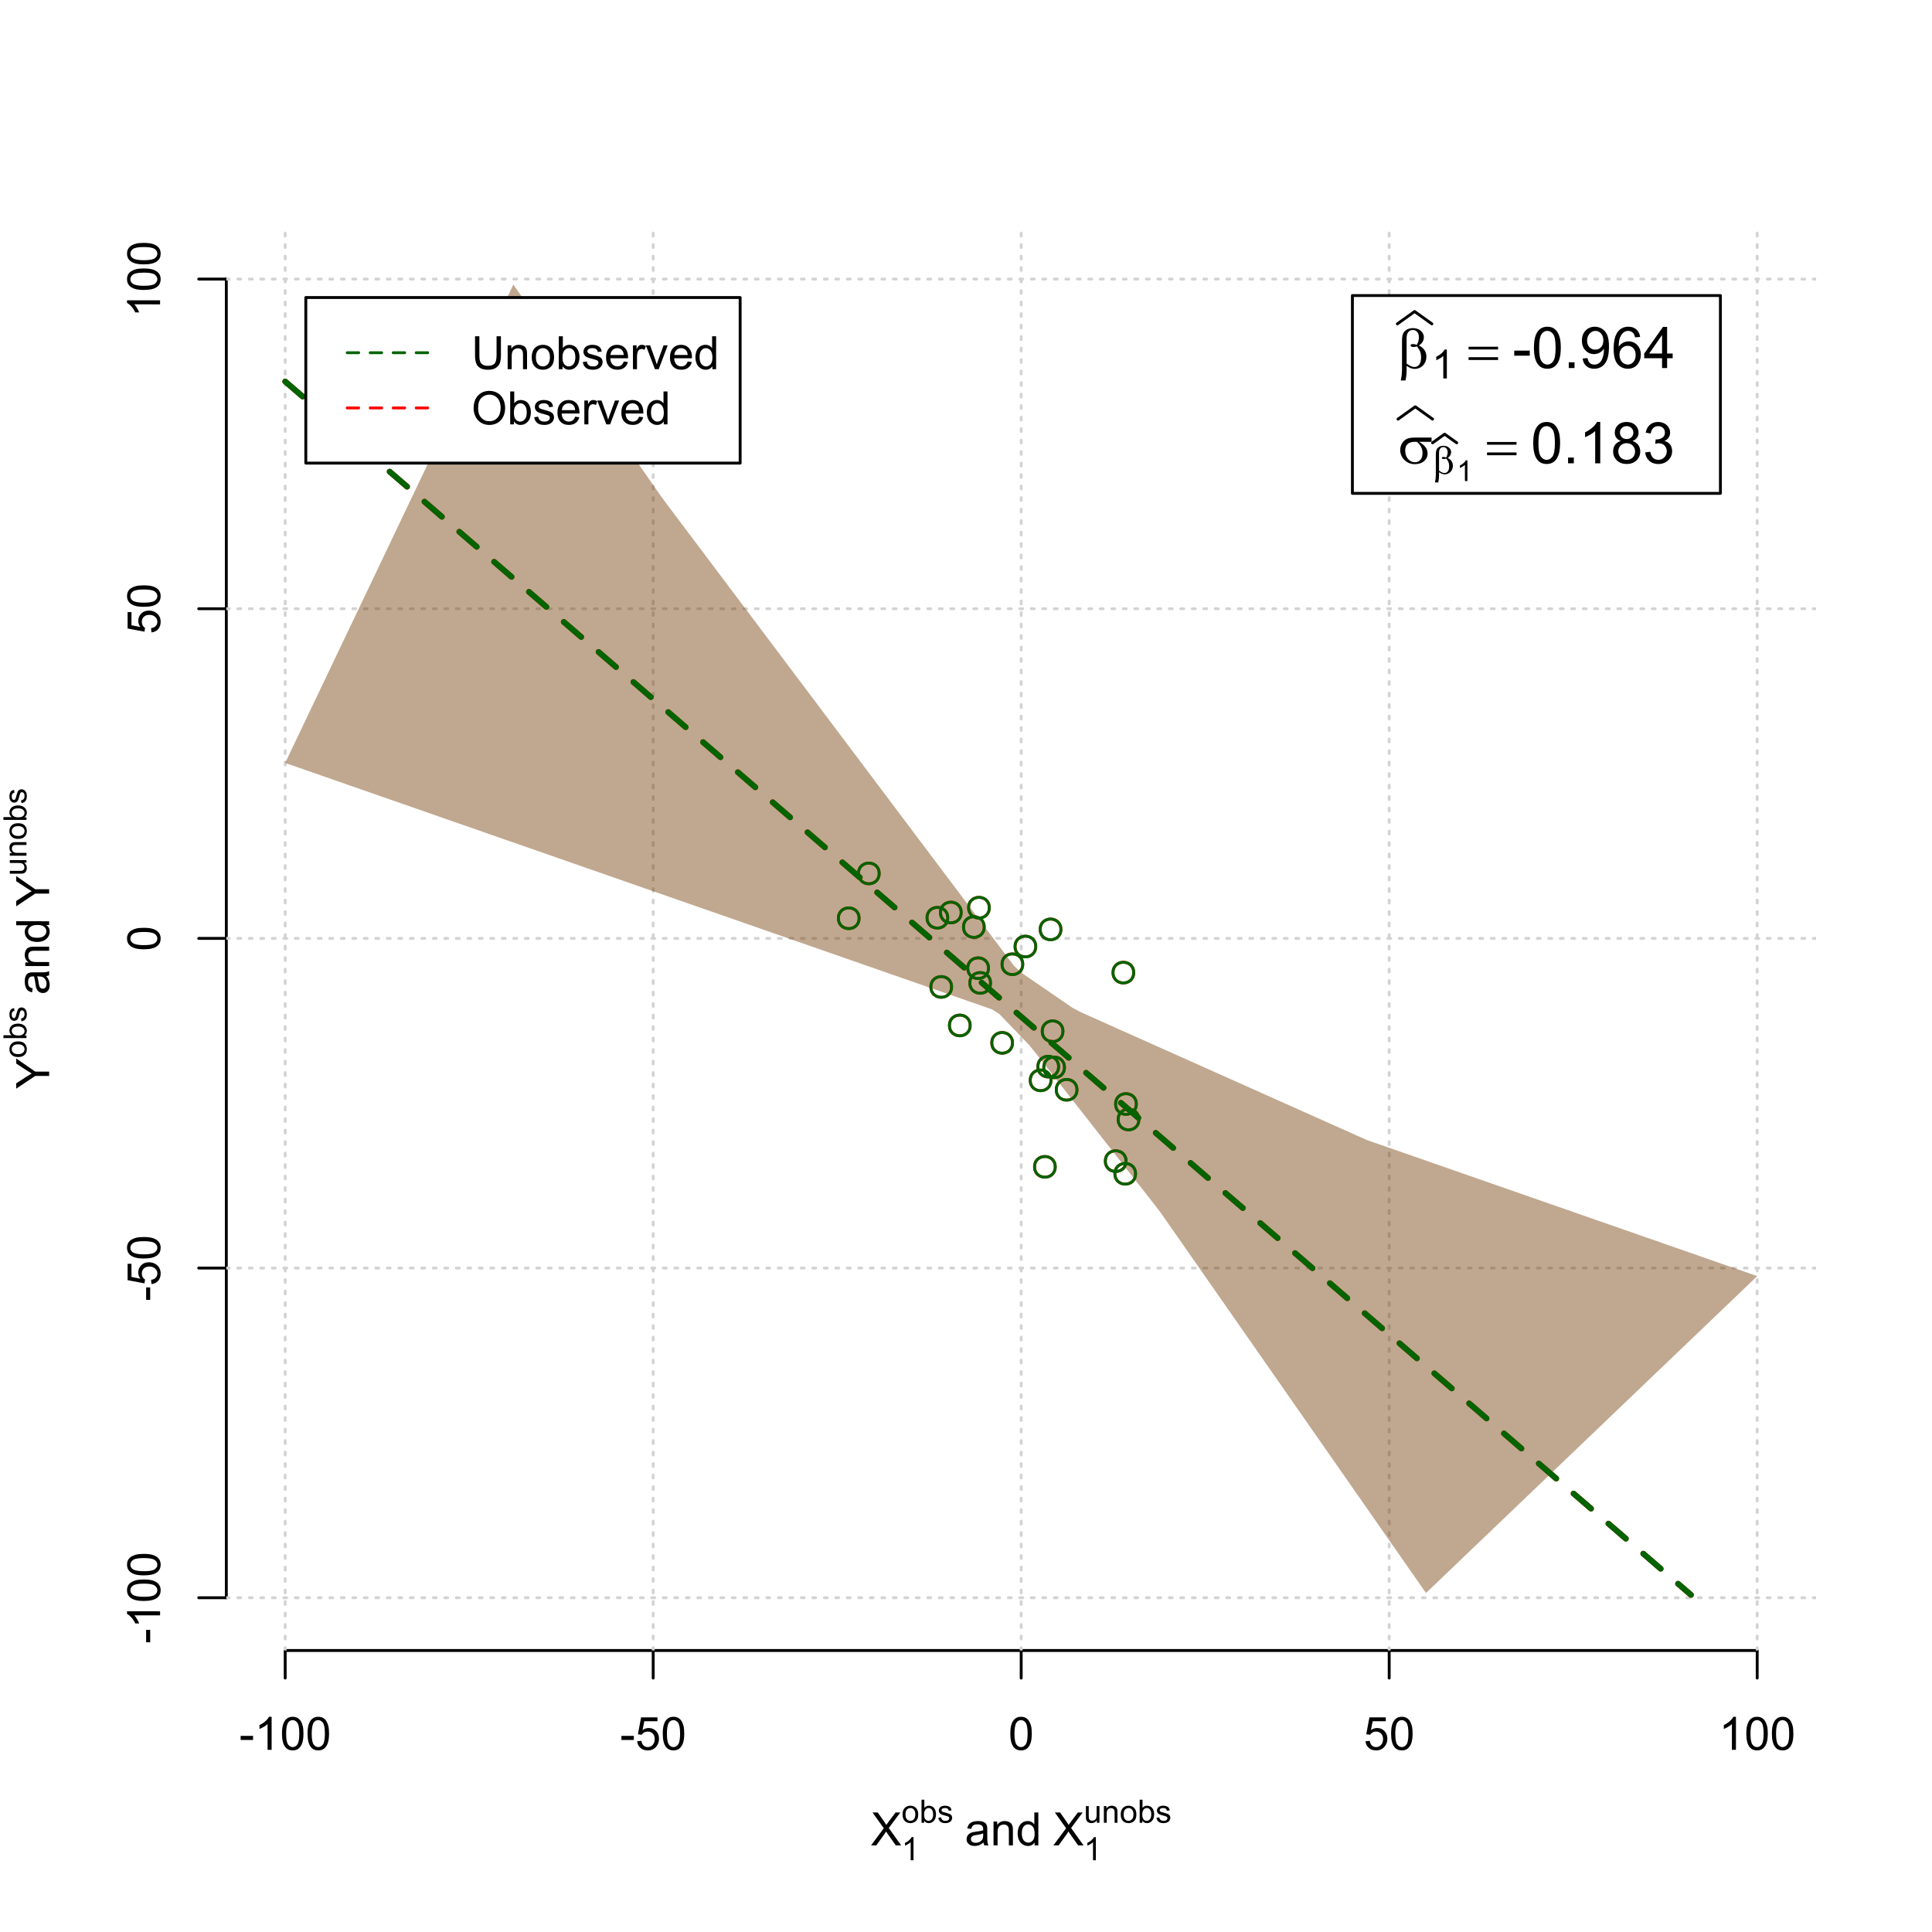 <?xml version="1.0" encoding="UTF-8"?>
<svg xmlns="http://www.w3.org/2000/svg" xmlns:xlink="http://www.w3.org/1999/xlink" width="504pt" height="504pt" viewBox="0 0 504 504" version="1.1">
<defs>
<g>
<symbol overflow="visible" id="glyph0-0">
<path style="stroke:none;" d="M 1.5 0 L 1.5 -7.5 L 7.5 -7.5 L 7.5 0 Z M 1.688 -0.188 L 7.312 -0.188 L 7.312 -7.312 L 1.688 -7.312 Z M 1.688 -0.188 "/>
</symbol>
<symbol overflow="visible" id="glyph0-1">
<path style="stroke:none;" d="M 0.055 0 L 3.375 -4.477 L 0.445 -8.59 L 1.797 -8.59 L 3.359 -6.387 C 3.68 -5.93 3.91 -5.578 4.047 -5.332 C 4.238 -5.645 4.465 -5.969 4.727 -6.312 L 6.457 -8.59 L 7.695 -8.59 L 4.676 -4.539 L 7.93 0 L 6.523 0 L 4.359 -3.062 C 4.238 -3.238 4.113 -3.43 3.984 -3.641 C 3.789 -3.324 3.652 -3.109 3.574 -2.992 L 1.418 0 Z M 0.055 0 "/>
</symbol>
<symbol overflow="visible" id="glyph0-2">
<path style="stroke:none;" d="M 4.852 -0.766 C 4.461 -0.434 4.082 -0.199 3.723 -0.062 C 3.355 0.074 2.969 0.141 2.562 0.141 C 1.875 0.141 1.352 -0.023 0.984 -0.359 C 0.617 -0.688 0.434 -1.117 0.434 -1.641 C 0.434 -1.945 0.5 -2.223 0.641 -2.473 C 0.777 -2.723 0.961 -2.926 1.188 -3.082 C 1.41 -3.234 1.664 -3.348 1.945 -3.43 C 2.152 -3.477 2.465 -3.531 2.883 -3.586 C 3.734 -3.688 4.359 -3.809 4.766 -3.949 C 4.766 -4.09 4.77 -4.18 4.77 -4.227 C 4.77 -4.648 4.668 -4.953 4.469 -5.133 C 4.199 -5.371 3.801 -5.488 3.27 -5.492 C 2.77 -5.488 2.402 -5.402 2.168 -5.23 C 1.934 -5.055 1.758 -4.746 1.648 -4.305 L 0.617 -4.445 C 0.707 -4.887 0.863 -5.242 1.078 -5.516 C 1.289 -5.781 1.598 -5.992 2.008 -6.141 C 2.41 -6.289 2.883 -6.363 3.422 -6.363 C 3.953 -6.363 4.383 -6.301 4.715 -6.176 C 5.047 -6.051 5.293 -5.891 5.449 -5.703 C 5.605 -5.512 5.715 -5.273 5.777 -4.984 C 5.809 -4.805 5.824 -4.48 5.828 -4.016 L 5.828 -2.609 C 5.824 -1.625 5.848 -1.004 5.895 -0.746 C 5.941 -0.484 6.031 -0.238 6.164 0 L 5.062 0 C 4.953 -0.219 4.883 -0.473 4.852 -0.766 Z M 4.766 -3.125 C 4.375 -2.965 3.801 -2.832 3.039 -2.727 C 2.605 -2.66 2.301 -2.59 2.121 -2.516 C 1.941 -2.434 1.801 -2.32 1.703 -2.172 C 1.605 -2.02 1.559 -1.852 1.559 -1.672 C 1.559 -1.387 1.664 -1.152 1.875 -0.969 C 2.086 -0.777 2.398 -0.684 2.812 -0.688 C 3.219 -0.684 3.578 -0.773 3.895 -0.953 C 4.211 -1.129 4.445 -1.371 4.594 -1.68 C 4.707 -1.918 4.762 -2.27 4.766 -2.734 Z M 4.766 -3.125 "/>
</symbol>
<symbol overflow="visible" id="glyph0-3">
<path style="stroke:none;" d="M 0.789 0 L 0.789 -6.223 L 1.742 -6.223 L 1.742 -5.336 C 2.195 -6.02 2.855 -6.363 3.719 -6.363 C 4.09 -6.363 4.434 -6.293 4.754 -6.16 C 5.066 -6.023 5.305 -5.848 5.461 -5.633 C 5.617 -5.41 5.727 -5.152 5.789 -4.852 C 5.828 -4.656 5.848 -4.312 5.848 -3.828 L 5.848 0 L 4.793 0 L 4.793 -3.785 C 4.793 -4.215 4.75 -4.535 4.668 -4.75 C 4.586 -4.961 4.441 -5.129 4.234 -5.258 C 4.023 -5.383 3.777 -5.449 3.5 -5.449 C 3.047 -5.449 2.66 -5.305 2.332 -5.02 C 2.004 -4.734 1.84 -4.195 1.844 -3.398 L 1.844 0 Z M 0.789 0 "/>
</symbol>
<symbol overflow="visible" id="glyph0-4">
<path style="stroke:none;" d="M 4.828 0 L 4.828 -0.785 C 4.43 -0.168 3.848 0.141 3.086 0.141 C 2.59 0.141 2.133 0.004 1.719 -0.27 C 1.297 -0.543 0.977 -0.922 0.75 -1.414 C 0.523 -1.898 0.41 -2.465 0.41 -3.105 C 0.41 -3.727 0.512 -4.289 0.719 -4.797 C 0.926 -5.301 1.238 -5.688 1.652 -5.957 C 2.066 -6.227 2.527 -6.363 3.039 -6.363 C 3.41 -6.363 3.746 -6.281 4.043 -6.125 C 4.336 -5.965 4.574 -5.762 4.758 -5.508 L 4.758 -8.59 L 5.805 -8.59 L 5.805 0 Z M 1.492 -3.105 C 1.488 -2.309 1.656 -1.711 1.996 -1.316 C 2.328 -0.922 2.727 -0.727 3.188 -0.727 C 3.648 -0.727 4.039 -0.914 4.359 -1.293 C 4.68 -1.668 4.84 -2.242 4.844 -3.016 C 4.84 -3.867 4.676 -4.492 4.352 -4.895 C 4.02 -5.289 3.617 -5.488 3.141 -5.492 C 2.672 -5.488 2.277 -5.297 1.965 -4.918 C 1.645 -4.531 1.488 -3.93 1.492 -3.105 Z M 1.492 -3.105 "/>
</symbol>
<symbol overflow="visible" id="glyph0-5">
<path style="stroke:none;" d="M 0.383 -2.578 L 0.383 -3.641 L 3.621 -3.641 L 3.621 -2.578 Z M 0.383 -2.578 "/>
</symbol>
<symbol overflow="visible" id="glyph0-6">
<path style="stroke:none;" d="M 4.469 0 L 3.414 0 L 3.414 -6.719 C 3.16 -6.477 2.828 -6.234 2.414 -5.996 C 2 -5.75 1.629 -5.57 1.305 -5.449 L 1.305 -6.469 C 1.895 -6.742 2.41 -7.078 2.852 -7.477 C 3.293 -7.871 3.605 -8.254 3.789 -8.625 L 4.469 -8.625 Z M 4.469 0 "/>
</symbol>
<symbol overflow="visible" id="glyph0-7">
<path style="stroke:none;" d="M 0.5 -4.234 C 0.496 -5.246 0.602 -6.062 0.812 -6.688 C 1.02 -7.305 1.328 -7.785 1.742 -8.121 C 2.148 -8.457 2.668 -8.625 3.297 -8.625 C 3.758 -8.625 4.164 -8.531 4.512 -8.348 C 4.855 -8.16 5.141 -7.891 5.371 -7.543 C 5.594 -7.191 5.773 -6.766 5.906 -6.266 C 6.035 -5.762 6.098 -5.086 6.102 -4.234 C 6.098 -3.227 5.996 -2.414 5.789 -1.797 C 5.578 -1.176 5.266 -0.695 4.859 -0.359 C 4.445 -0.02 3.926 0.145 3.297 0.148 C 2.465 0.145 1.816 -0.148 1.348 -0.742 C 0.781 -1.457 0.496 -2.621 0.5 -4.234 Z M 1.582 -4.234 C 1.582 -2.824 1.746 -1.887 2.074 -1.418 C 2.402 -0.949 2.809 -0.715 3.297 -0.719 C 3.777 -0.715 4.184 -0.949 4.52 -1.422 C 4.848 -1.887 5.016 -2.824 5.016 -4.234 C 5.016 -5.648 4.848 -6.59 4.52 -7.055 C 4.184 -7.516 3.773 -7.746 3.289 -7.75 C 2.801 -7.746 2.414 -7.543 2.125 -7.137 C 1.762 -6.613 1.582 -5.645 1.582 -4.234 Z M 1.582 -4.234 "/>
</symbol>
<symbol overflow="visible" id="glyph0-8">
<path style="stroke:none;" d="M 0.5 -2.25 L 1.605 -2.344 C 1.684 -1.805 1.871 -1.398 2.176 -1.125 C 2.473 -0.852 2.836 -0.715 3.258 -0.719 C 3.766 -0.715 4.195 -0.906 4.547 -1.293 C 4.898 -1.672 5.074 -2.18 5.074 -2.82 C 5.074 -3.414 4.902 -3.891 4.566 -4.242 C 4.227 -4.59 3.785 -4.762 3.242 -4.766 C 2.898 -4.762 2.594 -4.684 2.32 -4.531 C 2.047 -4.375 1.832 -4.176 1.676 -3.93 L 0.688 -4.062 L 1.516 -8.473 L 5.789 -8.473 L 5.789 -7.465 L 2.359 -7.465 L 1.898 -5.156 C 2.414 -5.516 2.953 -5.695 3.523 -5.695 C 4.27 -5.695 4.902 -5.434 5.422 -4.914 C 5.934 -4.395 6.191 -3.727 6.195 -2.914 C 6.191 -2.133 5.965 -1.461 5.516 -0.898 C 4.961 -0.199 4.211 0.145 3.258 0.148 C 2.477 0.145 1.836 -0.07 1.344 -0.508 C 0.844 -0.941 0.562 -1.523 0.5 -2.25 Z M 0.5 -2.25 "/>
</symbol>
<symbol overflow="visible" id="glyph0-9">
<path style="stroke:none;" d="M 6.562 -8.59 L 7.699 -8.59 L 7.699 -3.625 C 7.699 -2.762 7.602 -2.078 7.406 -1.57 C 7.211 -1.062 6.855 -0.648 6.348 -0.328 C 5.836 -0.012 5.168 0.145 4.344 0.148 C 3.531 0.145 2.875 0.008 2.367 -0.27 C 1.855 -0.547 1.488 -0.945 1.273 -1.473 C 1.051 -1.996 0.941 -2.715 0.945 -3.625 L 0.945 -8.59 L 2.078 -8.59 L 2.078 -3.633 C 2.074 -2.887 2.145 -2.336 2.285 -1.984 C 2.426 -1.629 2.664 -1.355 3 -1.164 C 3.336 -0.973 3.75 -0.879 4.242 -0.879 C 5.078 -0.879 5.672 -1.066 6.027 -1.445 C 6.383 -1.824 6.562 -2.555 6.562 -3.633 Z M 6.562 -8.59 "/>
</symbol>
<symbol overflow="visible" id="glyph0-10">
<path style="stroke:none;" d="M 0.398 -3.109 C 0.398 -4.262 0.719 -5.117 1.359 -5.672 C 1.895 -6.133 2.547 -6.363 3.316 -6.363 C 4.172 -6.363 4.871 -6.082 5.414 -5.52 C 5.953 -4.957 6.223 -4.184 6.227 -3.199 C 6.223 -2.398 6.102 -1.766 5.867 -1.309 C 5.625 -0.848 5.277 -0.492 4.82 -0.238 C 4.359 0.016 3.859 0.141 3.316 0.141 C 2.441 0.141 1.734 -0.137 1.203 -0.695 C 0.664 -1.254 0.398 -2.059 0.398 -3.109 Z M 1.484 -3.109 C 1.48 -2.309 1.656 -1.711 2.004 -1.32 C 2.348 -0.922 2.785 -0.727 3.316 -0.727 C 3.84 -0.727 4.273 -0.926 4.621 -1.324 C 4.969 -1.723 5.145 -2.328 5.145 -3.148 C 5.145 -3.914 4.969 -4.496 4.617 -4.895 C 4.266 -5.289 3.832 -5.488 3.316 -5.492 C 2.785 -5.488 2.348 -5.293 2.004 -4.898 C 1.656 -4.5 1.48 -3.902 1.484 -3.109 Z M 1.484 -3.109 "/>
</symbol>
<symbol overflow="visible" id="glyph0-11">
<path style="stroke:none;" d="M 1.766 0 L 0.785 0 L 0.785 -8.59 L 1.84 -8.59 L 1.84 -5.523 C 2.285 -6.082 2.852 -6.363 3.547 -6.363 C 3.922 -6.363 4.285 -6.285 4.629 -6.129 C 4.973 -5.973 5.254 -5.754 5.473 -5.48 C 5.691 -5.199 5.863 -4.863 5.992 -4.469 C 6.113 -4.074 6.176 -3.652 6.18 -3.203 C 6.176 -2.137 5.914 -1.312 5.391 -0.73 C 4.863 -0.148 4.23 0.141 3.492 0.141 C 2.758 0.141 2.18 -0.164 1.766 -0.781 Z M 1.75 -3.156 C 1.746 -2.41 1.848 -1.871 2.055 -1.539 C 2.387 -0.996 2.836 -0.727 3.406 -0.727 C 3.859 -0.727 4.258 -0.926 4.598 -1.328 C 4.93 -1.727 5.098 -2.324 5.102 -3.117 C 5.098 -3.93 4.938 -4.527 4.617 -4.914 C 4.297 -5.301 3.906 -5.496 3.453 -5.496 C 2.984 -5.496 2.586 -5.293 2.254 -4.895 C 1.914 -4.492 1.746 -3.914 1.75 -3.156 Z M 1.75 -3.156 "/>
</symbol>
<symbol overflow="visible" id="glyph0-12">
<path style="stroke:none;" d="M 0.367 -1.859 L 1.414 -2.023 C 1.469 -1.602 1.633 -1.281 1.902 -1.059 C 2.168 -0.836 2.543 -0.727 3.023 -0.727 C 3.508 -0.727 3.867 -0.824 4.102 -1.023 C 4.336 -1.219 4.453 -1.449 4.453 -1.719 C 4.453 -1.953 4.348 -2.141 4.141 -2.281 C 3.996 -2.371 3.637 -2.492 3.062 -2.637 C 2.289 -2.832 1.754 -3 1.457 -3.145 C 1.156 -3.285 0.93 -3.48 0.777 -3.734 C 0.621 -3.984 0.543 -4.266 0.547 -4.57 C 0.543 -4.844 0.605 -5.098 0.734 -5.34 C 0.859 -5.574 1.035 -5.773 1.254 -5.93 C 1.418 -6.047 1.641 -6.148 1.926 -6.234 C 2.207 -6.32 2.512 -6.363 2.836 -6.363 C 3.324 -6.363 3.75 -6.293 4.121 -6.152 C 4.488 -6.012 4.762 -5.82 4.938 -5.578 C 5.113 -5.336 5.234 -5.016 5.305 -4.617 L 4.273 -4.477 C 4.223 -4.797 4.086 -5.047 3.863 -5.227 C 3.637 -5.406 3.32 -5.496 2.914 -5.496 C 2.426 -5.496 2.082 -5.414 1.875 -5.254 C 1.664 -5.094 1.559 -4.906 1.562 -4.695 C 1.559 -4.555 1.602 -4.434 1.695 -4.324 C 1.773 -4.211 1.91 -4.117 2.098 -4.043 C 2.203 -4.004 2.512 -3.914 3.031 -3.773 C 3.773 -3.574 4.293 -3.41 4.59 -3.285 C 4.879 -3.156 5.113 -2.973 5.285 -2.73 C 5.453 -2.488 5.535 -2.188 5.539 -1.828 C 5.535 -1.477 5.434 -1.145 5.23 -0.832 C 5.023 -0.52 4.727 -0.277 4.34 -0.113 C 3.953 0.059 3.516 0.141 3.031 0.141 C 2.219 0.141 1.602 -0.027 1.18 -0.363 C 0.754 -0.699 0.484 -1.195 0.367 -1.859 Z M 0.367 -1.859 "/>
</symbol>
<symbol overflow="visible" id="glyph0-13">
<path style="stroke:none;" d="M 5.051 -2.004 L 6.141 -1.867 C 5.969 -1.23 5.648 -0.738 5.184 -0.387 C 4.719 -0.035 4.125 0.141 3.406 0.141 C 2.492 0.141 1.77 -0.137 1.238 -0.699 C 0.699 -1.254 0.434 -2.043 0.438 -3.059 C 0.434 -4.105 0.703 -4.918 1.246 -5.496 C 1.781 -6.074 2.48 -6.363 3.344 -6.363 C 4.176 -6.363 4.855 -6.078 5.383 -5.512 C 5.91 -4.945 6.176 -4.148 6.176 -3.125 C 6.176 -3.059 6.172 -2.965 6.172 -2.844 L 1.531 -2.844 C 1.562 -2.156 1.758 -1.633 2.109 -1.27 C 2.457 -0.906 2.891 -0.727 3.41 -0.727 C 3.797 -0.727 4.125 -0.828 4.402 -1.031 C 4.672 -1.234 4.891 -1.559 5.051 -2.004 Z M 1.586 -3.711 L 5.062 -3.711 C 5.016 -4.227 4.883 -4.621 4.664 -4.887 C 4.328 -5.293 3.891 -5.496 3.359 -5.496 C 2.871 -5.496 2.465 -5.332 2.137 -5.008 C 1.805 -4.684 1.621 -4.25 1.586 -3.711 Z M 1.586 -3.711 "/>
</symbol>
<symbol overflow="visible" id="glyph0-14">
<path style="stroke:none;" d="M 0.781 0 L 0.781 -6.223 L 1.727 -6.223 L 1.727 -5.281 C 1.969 -5.719 2.191 -6.012 2.398 -6.152 C 2.602 -6.293 2.828 -6.363 3.078 -6.363 C 3.43 -6.363 3.793 -6.25 4.16 -6.023 L 3.797 -5.047 C 3.539 -5.195 3.281 -5.273 3.023 -5.273 C 2.793 -5.273 2.586 -5.203 2.402 -5.066 C 2.215 -4.926 2.082 -4.734 2.008 -4.488 C 1.891 -4.113 1.832 -3.703 1.836 -3.258 L 1.836 0 Z M 0.781 0 "/>
</symbol>
<symbol overflow="visible" id="glyph0-15">
<path style="stroke:none;" d="M 2.52 0 L 0.152 -6.223 L 1.266 -6.223 L 2.602 -2.496 C 2.746 -2.09 2.879 -1.672 3 -1.242 C 3.094 -1.57 3.223 -1.965 3.391 -2.426 L 4.773 -6.223 L 5.859 -6.223 L 3.504 0 Z M 2.52 0 "/>
</symbol>
<symbol overflow="visible" id="glyph0-16">
<path style="stroke:none;" d="M 0.578 -4.184 C 0.574 -5.605 0.957 -6.719 1.727 -7.531 C 2.488 -8.336 3.477 -8.742 4.695 -8.742 C 5.484 -8.742 6.199 -8.551 6.836 -8.172 C 7.473 -7.793 7.957 -7.266 8.293 -6.586 C 8.625 -5.906 8.793 -5.137 8.797 -4.281 C 8.793 -3.41 8.617 -2.633 8.27 -1.945 C 7.914 -1.258 7.418 -0.734 6.773 -0.383 C 6.125 -0.027 5.43 0.145 4.688 0.148 C 3.879 0.145 3.156 -0.047 2.52 -0.438 C 1.879 -0.824 1.395 -1.359 1.07 -2.039 C 0.738 -2.715 0.574 -3.43 0.578 -4.184 Z M 1.75 -4.164 C 1.746 -3.129 2.023 -2.312 2.586 -1.719 C 3.141 -1.121 3.84 -0.824 4.68 -0.828 C 5.535 -0.824 6.238 -1.125 6.793 -1.73 C 7.344 -2.328 7.621 -3.184 7.625 -4.289 C 7.621 -4.984 7.504 -5.594 7.27 -6.117 C 7.031 -6.641 6.684 -7.043 6.23 -7.332 C 5.77 -7.617 5.262 -7.762 4.699 -7.766 C 3.895 -7.762 3.199 -7.484 2.621 -6.934 C 2.035 -6.379 1.746 -5.457 1.75 -4.164 Z M 1.75 -4.164 "/>
</symbol>
<symbol overflow="visible" id="glyph1-0">
<path style="stroke:none;" d="M 1.051 0 L 1.051 -5.25 L 5.25 -5.25 L 5.25 0 Z M 1.18 -0.133 L 5.117 -0.133 L 5.117 -5.117 L 1.18 -5.117 Z M 1.18 -0.133 "/>
</symbol>
<symbol overflow="visible" id="glyph1-1">
<path style="stroke:none;" d="M 3.129 0 L 2.391 0 L 2.391 -4.703 C 2.211 -4.531 1.977 -4.363 1.691 -4.195 C 1.398 -4.023 1.141 -3.895 0.914 -3.812 L 0.914 -4.527 C 1.328 -4.719 1.688 -4.953 1.996 -5.234 C 2.305 -5.508 2.523 -5.777 2.652 -6.039 L 3.129 -6.039 Z M 3.129 0 "/>
</symbol>
<symbol overflow="visible" id="glyph1-2">
<path style="stroke:none;" d="M 0.277 -2.18 C 0.273 -2.984 0.5 -3.578 0.953 -3.969 C 1.324 -4.289 1.781 -4.453 2.32 -4.453 C 2.918 -4.453 3.406 -4.254 3.789 -3.863 C 4.168 -3.469 4.359 -2.93 4.359 -2.238 C 4.359 -1.676 4.273 -1.234 4.105 -0.914 C 3.938 -0.594 3.691 -0.344 3.371 -0.168 C 3.047 0.008 2.699 0.094 2.32 0.098 C 1.711 0.094 1.215 -0.098 0.84 -0.488 C 0.461 -0.875 0.273 -1.441 0.277 -2.18 Z M 1.039 -2.18 C 1.035 -1.617 1.156 -1.195 1.402 -0.922 C 1.645 -0.641 1.953 -0.504 2.32 -0.508 C 2.688 -0.504 2.992 -0.645 3.234 -0.926 C 3.477 -1.203 3.598 -1.629 3.602 -2.203 C 3.598 -2.742 3.477 -3.148 3.234 -3.426 C 2.988 -3.703 2.684 -3.844 2.32 -3.844 C 1.953 -3.844 1.645 -3.703 1.402 -3.43 C 1.156 -3.148 1.035 -2.734 1.039 -2.18 Z M 1.039 -2.18 "/>
</symbol>
<symbol overflow="visible" id="glyph1-3">
<path style="stroke:none;" d="M 1.234 0 L 0.551 0 L 0.551 -6.012 L 1.289 -6.012 L 1.289 -3.867 C 1.598 -4.258 1.992 -4.453 2.48 -4.453 C 2.746 -4.453 3 -4.398 3.242 -4.289 C 3.477 -4.18 3.676 -4.027 3.832 -3.836 C 3.988 -3.637 4.109 -3.402 4.195 -3.129 C 4.281 -2.852 4.324 -2.555 4.328 -2.242 C 4.324 -1.496 4.141 -0.918 3.773 -0.512 C 3.402 -0.105 2.957 0.094 2.445 0.098 C 1.926 0.094 1.523 -0.117 1.234 -0.547 Z M 1.227 -2.211 C 1.223 -1.684 1.297 -1.309 1.441 -1.078 C 1.672 -0.695 1.984 -0.504 2.383 -0.508 C 2.703 -0.504 2.98 -0.645 3.219 -0.926 C 3.453 -1.207 3.574 -1.625 3.574 -2.184 C 3.574 -2.75 3.461 -3.168 3.234 -3.441 C 3.008 -3.707 2.734 -3.844 2.414 -3.848 C 2.094 -3.844 1.812 -3.703 1.578 -3.426 C 1.34 -3.145 1.223 -2.738 1.227 -2.211 Z M 1.227 -2.211 "/>
</symbol>
<symbol overflow="visible" id="glyph1-4">
<path style="stroke:none;" d="M 0.258 -1.301 L 0.988 -1.414 C 1.027 -1.117 1.141 -0.895 1.332 -0.742 C 1.516 -0.582 1.777 -0.504 2.117 -0.508 C 2.453 -0.504 2.707 -0.574 2.871 -0.715 C 3.035 -0.852 3.117 -1.012 3.117 -1.203 C 3.117 -1.367 3.043 -1.5 2.898 -1.594 C 2.793 -1.66 2.543 -1.742 2.145 -1.844 C 1.602 -1.98 1.227 -2.098 1.02 -2.199 C 0.809 -2.297 0.648 -2.438 0.543 -2.613 C 0.434 -2.789 0.379 -2.984 0.383 -3.199 C 0.379 -3.395 0.426 -3.574 0.516 -3.738 C 0.602 -3.902 0.723 -4.039 0.879 -4.152 C 0.992 -4.234 1.148 -4.305 1.348 -4.363 C 1.543 -4.422 1.754 -4.453 1.984 -4.453 C 2.324 -4.453 2.625 -4.402 2.883 -4.305 C 3.141 -4.207 3.332 -4.074 3.457 -3.906 C 3.578 -3.738 3.66 -3.512 3.711 -3.23 L 2.988 -3.133 C 2.957 -3.355 2.859 -3.531 2.703 -3.656 C 2.543 -3.781 2.324 -3.844 2.039 -3.848 C 1.699 -3.844 1.457 -3.789 1.312 -3.68 C 1.164 -3.566 1.09 -3.434 1.094 -3.285 C 1.09 -3.188 1.121 -3.102 1.184 -3.027 C 1.246 -2.945 1.34 -2.879 1.469 -2.828 C 1.539 -2.801 1.758 -2.738 2.121 -2.641 C 2.641 -2.5 3.004 -2.387 3.211 -2.297 C 3.418 -2.207 3.578 -2.078 3.699 -1.91 C 3.812 -1.738 3.871 -1.527 3.875 -1.281 C 3.871 -1.031 3.801 -0.797 3.66 -0.582 C 3.516 -0.363 3.309 -0.195 3.039 -0.078 C 2.766 0.039 2.461 0.094 2.121 0.098 C 1.551 0.094 1.117 -0.02 0.824 -0.254 C 0.527 -0.484 0.34 -0.836 0.258 -1.301 Z M 0.258 -1.301 "/>
</symbol>
<symbol overflow="visible" id="glyph1-5">
<path style="stroke:none;" d="M 3.41 0 L 3.41 -0.641 C 3.066 -0.148 2.605 0.094 2.027 0.098 C 1.77 0.094 1.527 0.047 1.305 -0.047 C 1.082 -0.145 0.918 -0.266 0.809 -0.418 C 0.699 -0.566 0.621 -0.75 0.582 -0.969 C 0.551 -1.109 0.539 -1.34 0.539 -1.656 L 0.539 -4.355 L 1.277 -4.355 L 1.277 -1.941 C 1.277 -1.551 1.289 -1.293 1.32 -1.16 C 1.363 -0.965 1.461 -0.812 1.613 -0.703 C 1.762 -0.594 1.949 -0.539 2.172 -0.539 C 2.395 -0.539 2.602 -0.594 2.797 -0.707 C 2.988 -0.82 3.129 -0.977 3.211 -1.172 C 3.289 -1.367 3.328 -1.648 3.332 -2.023 L 3.332 -4.355 L 4.07 -4.355 L 4.07 0 Z M 3.41 0 "/>
</symbol>
<symbol overflow="visible" id="glyph1-6">
<path style="stroke:none;" d="M 0.555 0 L 0.555 -4.355 L 1.219 -4.355 L 1.219 -3.738 C 1.539 -4.215 2 -4.453 2.605 -4.453 C 2.867 -4.453 3.109 -4.406 3.328 -4.312 C 3.547 -4.219 3.711 -4.094 3.824 -3.941 C 3.93 -3.785 4.004 -3.602 4.051 -3.395 C 4.074 -3.254 4.09 -3.016 4.094 -2.68 L 4.094 0 L 3.355 0 L 3.355 -2.648 C 3.352 -2.949 3.324 -3.172 3.27 -3.324 C 3.211 -3.469 3.105 -3.59 2.961 -3.68 C 2.812 -3.766 2.645 -3.809 2.449 -3.812 C 2.133 -3.809 1.859 -3.707 1.633 -3.512 C 1.402 -3.309 1.289 -2.934 1.293 -2.379 L 1.293 0 Z M 0.555 0 "/>
</symbol>
<symbol overflow="visible" id="glyph2-0">
<path style="stroke:none;" d="M 0.602 0 L 0.602 -7.5 L 6.602 -7.5 L 6.602 0 Z M 0.789 -0.188 L 6.414 -0.188 L 6.414 -7.312 L 0.789 -7.312 Z M 0.789 -0.188 "/>
</symbol>
<symbol overflow="visible" id="glyph2-1">
<path style="stroke:none;" d=""/>
</symbol>
<symbol overflow="visible" id="glyph3-0">
<path style="stroke:none;" d="M 0 -1.5 L -7.5 -1.5 L -7.5 -7.5 L 0 -7.5 Z M -0.188 -1.688 L -0.188 -7.312 L -7.312 -7.312 L -7.312 -1.688 Z M -0.188 -1.688 "/>
</symbol>
<symbol overflow="visible" id="glyph3-1">
<path style="stroke:none;" d="M 0 -3.344 L -3.641 -3.348 L -8.59 -0.035 L -8.59 -1.418 L -6 -3.113 C -5.516 -3.422 -5.031 -3.715 -4.547 -3.984 C -4.992 -4.242 -5.496 -4.555 -6.062 -4.922 L -8.59 -6.586 L -8.59 -7.91 L -3.637 -4.484 L 0 -4.484 Z M 0 -3.344 "/>
</symbol>
<symbol overflow="visible" id="glyph3-2">
<path style="stroke:none;" d="M -0.766 -4.852 C -0.434 -4.461 -0.199 -4.082 -0.062 -3.723 C 0.074 -3.355 0.141 -2.969 0.141 -2.562 C 0.141 -1.875 -0.023 -1.352 -0.359 -0.984 C -0.688 -0.617 -1.117 -0.434 -1.641 -0.434 C -1.945 -0.434 -2.223 -0.5 -2.473 -0.641 C -2.723 -0.777 -2.926 -0.961 -3.082 -1.188 C -3.234 -1.41 -3.348 -1.664 -3.43 -1.945 C -3.477 -2.152 -3.531 -2.465 -3.586 -2.883 C -3.688 -3.734 -3.809 -4.359 -3.949 -4.766 C -4.09 -4.766 -4.18 -4.77 -4.227 -4.77 C -4.648 -4.77 -4.953 -4.668 -5.133 -4.469 C -5.371 -4.199 -5.488 -3.801 -5.492 -3.27 C -5.488 -2.773 -5.402 -2.406 -5.23 -2.172 C -5.055 -1.934 -4.746 -1.758 -4.305 -1.648 L -4.445 -0.617 C -4.887 -0.707 -5.242 -0.863 -5.516 -1.078 C -5.781 -1.293 -5.992 -1.602 -6.141 -2.012 C -6.289 -2.414 -6.363 -2.887 -6.363 -3.422 C -6.363 -3.953 -6.301 -4.383 -6.176 -4.715 C -6.051 -5.047 -5.891 -5.293 -5.703 -5.449 C -5.512 -5.605 -5.273 -5.715 -4.984 -5.777 C -4.805 -5.809 -4.48 -5.824 -4.016 -5.828 L -2.605 -5.828 C -1.625 -5.824 -1.004 -5.848 -0.746 -5.895 C -0.48 -5.941 -0.234 -6.031 0 -6.164 L 0 -5.062 C -0.219 -4.953 -0.473 -4.883 -0.766 -4.852 Z M -3.121 -4.766 C -2.961 -4.375 -2.828 -3.801 -2.727 -3.039 C -2.66 -2.605 -2.59 -2.301 -2.516 -2.121 C -2.434 -1.941 -2.32 -1.801 -2.172 -1.703 C -2.02 -1.605 -1.852 -1.559 -1.672 -1.559 C -1.387 -1.559 -1.152 -1.664 -0.965 -1.875 C -0.773 -2.086 -0.68 -2.398 -0.684 -2.812 C -0.68 -3.219 -0.77 -3.578 -0.949 -3.895 C -1.129 -4.211 -1.371 -4.445 -1.68 -4.594 C -1.918 -4.707 -2.27 -4.762 -2.734 -4.766 Z M -3.121 -4.766 "/>
</symbol>
<symbol overflow="visible" id="glyph3-3">
<path style="stroke:none;" d="M 0 -0.789 L -6.223 -0.793 L -6.223 -1.742 L -5.336 -1.742 C -6.02 -2.195 -6.363 -2.855 -6.363 -3.723 C -6.363 -4.09 -6.293 -4.434 -6.16 -4.754 C -6.023 -5.066 -5.848 -5.305 -5.633 -5.461 C -5.41 -5.617 -5.152 -5.727 -4.852 -5.789 C -4.656 -5.828 -4.312 -5.848 -3.824 -5.848 L 0 -5.848 L 0 -4.793 L -3.785 -4.793 C -4.215 -4.793 -4.535 -4.75 -4.75 -4.668 C -4.961 -4.586 -5.129 -4.441 -5.258 -4.234 C -5.383 -4.023 -5.449 -3.777 -5.449 -3.5 C -5.449 -3.047 -5.305 -2.66 -5.02 -2.336 C -4.734 -2.008 -4.195 -1.844 -3.398 -1.848 L 0 -1.844 Z M 0 -0.789 "/>
</symbol>
<symbol overflow="visible" id="glyph3-4">
<path style="stroke:none;" d="M 0 -4.828 L -0.785 -4.828 C -0.168 -4.43 0.141 -3.848 0.141 -3.086 C 0.141 -2.59 0.004 -2.133 -0.27 -1.719 C -0.543 -1.297 -0.922 -0.977 -1.414 -0.75 C -1.898 -0.523 -2.465 -0.41 -3.105 -0.41 C -3.727 -0.41 -4.289 -0.512 -4.797 -0.719 C -5.301 -0.926 -5.688 -1.238 -5.957 -1.652 C -6.227 -2.066 -6.363 -2.527 -6.363 -3.043 C -6.363 -3.414 -6.281 -3.75 -6.125 -4.043 C -5.965 -4.336 -5.762 -4.574 -5.508 -4.758 L -8.59 -4.758 L -8.59 -5.809 L 0 -5.805 Z M -3.105 -1.496 C -2.309 -1.492 -1.711 -1.66 -1.316 -1.996 C -0.922 -2.328 -0.727 -2.727 -0.727 -3.188 C -0.727 -3.648 -0.914 -4.039 -1.289 -4.359 C -1.664 -4.68 -2.238 -4.84 -3.016 -4.844 C -3.867 -4.84 -4.492 -4.676 -4.895 -4.352 C -5.289 -4.023 -5.488 -3.621 -5.492 -3.141 C -5.488 -2.672 -5.297 -2.277 -4.918 -1.965 C -4.531 -1.648 -3.93 -1.492 -3.105 -1.496 Z M -3.105 -1.496 "/>
</symbol>
<symbol overflow="visible" id="glyph3-5">
<path style="stroke:none;" d="M -2.578 -0.383 L -3.641 -0.383 L -3.641 -3.621 L -2.578 -3.621 Z M -2.578 -0.383 "/>
</symbol>
<symbol overflow="visible" id="glyph3-6">
<path style="stroke:none;" d="M 0 -4.469 L 0 -3.414 L -6.719 -3.418 C -6.477 -3.16 -6.234 -2.828 -5.996 -2.418 C -5.75 -2.004 -5.57 -1.633 -5.449 -1.309 L -6.469 -1.309 C -6.742 -1.895 -7.078 -2.41 -7.477 -2.852 C -7.871 -3.293 -8.254 -3.605 -8.625 -3.793 L -8.625 -4.473 Z M 0 -4.469 "/>
</symbol>
<symbol overflow="visible" id="glyph3-7">
<path style="stroke:none;" d="M -4.234 -0.5 C -5.246 -0.496 -6.062 -0.602 -6.688 -0.812 C -7.305 -1.02 -7.785 -1.328 -8.121 -1.742 C -8.457 -2.152 -8.625 -2.672 -8.625 -3.301 C -8.625 -3.758 -8.531 -4.164 -8.348 -4.512 C -8.16 -4.859 -7.891 -5.145 -7.543 -5.371 C -7.191 -5.594 -6.766 -5.773 -6.266 -5.906 C -5.762 -6.035 -5.086 -6.098 -4.234 -6.102 C -3.223 -6.098 -2.41 -5.996 -1.793 -5.789 C -1.176 -5.578 -0.695 -5.266 -0.359 -4.859 C -0.02 -4.445 0.145 -3.926 0.148 -3.297 C 0.145 -2.465 -0.148 -1.816 -0.742 -1.348 C -1.457 -0.781 -2.621 -0.496 -4.234 -0.5 Z M -4.234 -1.582 C -2.824 -1.582 -1.887 -1.746 -1.418 -2.074 C -0.949 -2.402 -0.715 -2.809 -0.719 -3.297 C -0.715 -3.777 -0.949 -4.184 -1.422 -4.52 C -1.887 -4.848 -2.824 -5.016 -4.234 -5.016 C -5.648 -5.016 -6.59 -4.848 -7.055 -4.52 C -7.516 -4.188 -7.746 -3.777 -7.75 -3.289 C -7.746 -2.801 -7.543 -2.414 -7.137 -2.129 C -6.613 -1.762 -5.645 -1.582 -4.234 -1.582 Z M -4.234 -1.582 "/>
</symbol>
<symbol overflow="visible" id="glyph3-8">
<path style="stroke:none;" d="M -2.25 -0.5 L -2.344 -1.605 C -1.805 -1.684 -1.398 -1.871 -1.125 -2.176 C -0.852 -2.473 -0.715 -2.836 -0.719 -3.258 C -0.715 -3.766 -0.906 -4.195 -1.293 -4.547 C -1.672 -4.898 -2.18 -5.074 -2.816 -5.074 C -3.414 -5.074 -3.891 -4.902 -4.242 -4.566 C -4.59 -4.227 -4.762 -3.785 -4.766 -3.242 C -4.762 -2.898 -4.684 -2.594 -4.531 -2.32 C -4.375 -2.047 -4.176 -1.832 -3.93 -1.676 L -4.062 -0.688 L -8.473 -1.52 L -8.473 -5.789 L -7.465 -5.789 L -7.465 -2.363 L -5.156 -1.898 C -5.516 -2.414 -5.695 -2.953 -5.695 -3.523 C -5.695 -4.27 -5.434 -4.902 -4.914 -5.422 C -4.395 -5.934 -3.727 -6.191 -2.91 -6.195 C -2.133 -6.191 -1.461 -5.965 -0.895 -5.516 C -0.199 -4.961 0.145 -4.211 0.148 -3.258 C 0.145 -2.477 -0.07 -1.836 -0.508 -1.344 C -0.941 -0.848 -1.523 -0.566 -2.25 -0.5 Z M -2.25 -0.5 "/>
</symbol>
<symbol overflow="visible" id="glyph4-0">
<path style="stroke:none;" d="M 0 -1.051 L -5.25 -1.051 L -5.25 -5.25 L 0 -5.25 Z M -0.133 -1.18 L -0.133 -5.117 L -5.117 -5.117 L -5.117 -1.18 Z M -0.133 -1.18 "/>
</symbol>
<symbol overflow="visible" id="glyph4-1">
<path style="stroke:none;" d="M -2.18 -0.277 C -2.984 -0.273 -3.578 -0.5 -3.969 -0.953 C -4.289 -1.324 -4.453 -1.781 -4.453 -2.32 C -4.453 -2.918 -4.254 -3.406 -3.863 -3.789 C -3.469 -4.168 -2.93 -4.359 -2.238 -4.359 C -1.676 -4.359 -1.234 -4.273 -0.914 -4.105 C -0.594 -3.938 -0.344 -3.691 -0.168 -3.371 C 0.008 -3.047 0.094 -2.699 0.098 -2.32 C 0.094 -1.711 -0.098 -1.215 -0.488 -0.84 C -0.875 -0.461 -1.441 -0.273 -2.18 -0.277 Z M -2.18 -1.039 C -1.617 -1.035 -1.195 -1.156 -0.922 -1.402 C -0.641 -1.645 -0.504 -1.953 -0.508 -2.32 C -0.504 -2.688 -0.645 -2.992 -0.926 -3.234 C -1.203 -3.477 -1.629 -3.598 -2.203 -3.602 C -2.742 -3.598 -3.148 -3.477 -3.426 -3.234 C -3.703 -2.988 -3.844 -2.684 -3.844 -2.32 C -3.844 -1.953 -3.703 -1.645 -3.43 -1.402 C -3.148 -1.156 -2.734 -1.035 -2.18 -1.039 Z M -2.18 -1.039 "/>
</symbol>
<symbol overflow="visible" id="glyph4-2">
<path style="stroke:none;" d="M 0 -1.234 L 0 -0.551 L -6.012 -0.551 L -6.012 -1.289 L -3.867 -1.289 C -4.258 -1.598 -4.453 -1.992 -4.453 -2.48 C -4.453 -2.746 -4.398 -3 -4.289 -3.242 C -4.18 -3.477 -4.027 -3.676 -3.836 -3.832 C -3.637 -3.988 -3.402 -4.109 -3.129 -4.195 C -2.852 -4.281 -2.555 -4.324 -2.242 -4.328 C -1.496 -4.324 -0.918 -4.141 -0.512 -3.773 C -0.105 -3.402 0.094 -2.957 0.098 -2.445 C 0.094 -1.926 -0.117 -1.523 -0.547 -1.234 Z M -2.211 -1.227 C -1.684 -1.223 -1.309 -1.297 -1.078 -1.441 C -0.695 -1.672 -0.504 -1.984 -0.508 -2.383 C -0.504 -2.703 -0.645 -2.98 -0.926 -3.219 C -1.207 -3.453 -1.625 -3.574 -2.184 -3.574 C -2.75 -3.574 -3.168 -3.461 -3.441 -3.234 C -3.707 -3.008 -3.844 -2.734 -3.848 -2.414 C -3.844 -2.094 -3.703 -1.812 -3.426 -1.578 C -3.145 -1.34 -2.738 -1.223 -2.211 -1.227 Z M -2.211 -1.227 "/>
</symbol>
<symbol overflow="visible" id="glyph4-3">
<path style="stroke:none;" d="M -1.301 -0.258 L -1.414 -0.988 C -1.117 -1.027 -0.895 -1.141 -0.742 -1.332 C -0.582 -1.516 -0.504 -1.777 -0.508 -2.117 C -0.504 -2.453 -0.574 -2.707 -0.715 -2.871 C -0.852 -3.035 -1.012 -3.117 -1.203 -3.117 C -1.367 -3.117 -1.5 -3.043 -1.594 -2.898 C -1.66 -2.793 -1.742 -2.543 -1.844 -2.145 C -1.98 -1.602 -2.098 -1.227 -2.199 -1.02 C -2.297 -0.809 -2.438 -0.648 -2.613 -0.543 C -2.789 -0.434 -2.984 -0.379 -3.199 -0.383 C -3.395 -0.379 -3.574 -0.426 -3.738 -0.516 C -3.902 -0.602 -4.039 -0.723 -4.152 -0.879 C -4.234 -0.992 -4.305 -1.148 -4.363 -1.348 C -4.422 -1.543 -4.453 -1.754 -4.453 -1.984 C -4.453 -2.324 -4.402 -2.625 -4.305 -2.883 C -4.207 -3.141 -4.074 -3.332 -3.906 -3.457 C -3.738 -3.578 -3.512 -3.66 -3.23 -3.711 L -3.133 -2.988 C -3.355 -2.957 -3.531 -2.859 -3.656 -2.703 C -3.781 -2.543 -3.844 -2.324 -3.848 -2.039 C -3.844 -1.699 -3.789 -1.457 -3.68 -1.312 C -3.566 -1.164 -3.434 -1.09 -3.285 -1.094 C -3.188 -1.09 -3.102 -1.121 -3.027 -1.184 C -2.945 -1.246 -2.879 -1.34 -2.828 -1.469 C -2.801 -1.539 -2.738 -1.758 -2.641 -2.121 C -2.5 -2.641 -2.387 -3.004 -2.297 -3.211 C -2.207 -3.418 -2.078 -3.578 -1.91 -3.699 C -1.738 -3.812 -1.527 -3.871 -1.281 -3.875 C -1.031 -3.871 -0.797 -3.801 -0.582 -3.66 C -0.363 -3.516 -0.195 -3.309 -0.078 -3.039 C 0.039 -2.766 0.094 -2.461 0.098 -2.121 C 0.094 -1.551 -0.02 -1.117 -0.254 -0.824 C -0.484 -0.527 -0.836 -0.34 -1.301 -0.258 Z M -1.301 -0.258 "/>
</symbol>
<symbol overflow="visible" id="glyph4-4">
<path style="stroke:none;" d="M 0 -3.41 L -0.641 -3.41 C -0.148 -3.066 0.094 -2.605 0.098 -2.027 C 0.094 -1.77 0.047 -1.527 -0.047 -1.305 C -0.145 -1.082 -0.266 -0.918 -0.418 -0.809 C -0.566 -0.699 -0.75 -0.621 -0.969 -0.582 C -1.109 -0.551 -1.34 -0.539 -1.656 -0.539 L -4.355 -0.539 L -4.355 -1.277 L -1.941 -1.277 C -1.551 -1.277 -1.293 -1.289 -1.16 -1.32 C -0.965 -1.363 -0.812 -1.461 -0.703 -1.613 C -0.594 -1.762 -0.539 -1.949 -0.539 -2.172 C -0.539 -2.395 -0.594 -2.602 -0.707 -2.797 C -0.82 -2.988 -0.977 -3.129 -1.172 -3.211 C -1.367 -3.289 -1.648 -3.328 -2.023 -3.332 L -4.355 -3.332 L -4.355 -4.07 L 0 -4.07 Z M 0 -3.41 "/>
</symbol>
<symbol overflow="visible" id="glyph4-5">
<path style="stroke:none;" d="M 0 -0.555 L -4.355 -0.555 L -4.355 -1.219 L -3.738 -1.219 C -4.215 -1.539 -4.453 -2 -4.453 -2.605 C -4.453 -2.867 -4.406 -3.109 -4.312 -3.328 C -4.219 -3.547 -4.094 -3.711 -3.941 -3.824 C -3.785 -3.93 -3.602 -4.004 -3.395 -4.051 C -3.254 -4.074 -3.016 -4.09 -2.68 -4.094 L 0 -4.094 L 0 -3.355 L -2.648 -3.355 C -2.949 -3.352 -3.172 -3.324 -3.324 -3.27 C -3.469 -3.211 -3.59 -3.105 -3.68 -2.961 C -3.766 -2.812 -3.809 -2.645 -3.812 -2.449 C -3.809 -2.133 -3.707 -1.859 -3.512 -1.633 C -3.309 -1.402 -2.934 -1.289 -2.379 -1.293 L 0 -1.293 Z M 0 -0.555 "/>
</symbol>
<symbol overflow="visible" id="glyph5-0">
<path style="stroke:none;" d="M 0 -0.602 L -7.5 -0.605 L -7.5 -6.605 L 0 -6.602 Z M -0.188 -0.789 L -0.188 -6.414 L -7.312 -6.418 L -7.312 -0.793 Z M -0.188 -0.789 "/>
</symbol>
<symbol overflow="visible" id="glyph5-1">
<path style="stroke:none;" d=""/>
</symbol>
<symbol overflow="visible" id="glyph6-0">
<path style="stroke:none;" d="M 0.754 0 L 0.754 -9.375 L 8.254 -9.375 L 8.254 0 Z M 0.988 -0.234 L 8.02 -0.234 L 8.02 -9.141 L 0.988 -9.141 Z M 0.988 -0.234 "/>
</symbol>
<symbol overflow="visible" id="glyph6-1">
<path style="stroke:none;" d="M 2.418 -0.57 L 2.418 0.668 C 2.414 1.457 2.316 2.312 2.125 3.238 L 0.887 3.238 C 1.016 2.629 1.094 2.215 1.121 2 C 1.18 1.312 1.211 0.812 1.215 0.5 L 1.215 -6.988 C 1.211 -7.859 1.297 -8.508 1.473 -8.93 C 1.645 -9.352 1.957 -9.703 2.41 -9.988 C 2.859 -10.27 3.402 -10.41 4.035 -10.414 C 4.906 -10.41 5.605 -10.176 6.129 -9.711 C 6.652 -9.238 6.914 -8.684 6.914 -8.043 C 6.914 -7.625 6.805 -7.23 6.594 -6.855 C 6.379 -6.48 6.051 -6.156 5.609 -5.891 C 6.914 -5.262 7.57 -4.289 7.574 -2.973 C 7.57 -2.383 7.434 -1.836 7.164 -1.332 C 6.887 -0.82 6.512 -0.434 6.035 -0.172 C 5.555 0.094 5.059 0.223 4.555 0.227 C 4.227 0.223 3.906 0.168 3.586 0.059 C 3.266 -0.051 2.875 -0.258 2.418 -0.57 Z M 2.418 -1.148 C 2.891 -0.816 3.305 -0.578 3.656 -0.434 C 3.918 -0.324 4.18 -0.27 4.445 -0.27 C 4.938 -0.27 5.352 -0.473 5.688 -0.879 C 6.02 -1.285 6.188 -1.93 6.188 -2.82 C 6.188 -3.375 6.105 -3.863 5.949 -4.281 C 5.785 -4.695 5.508 -5.152 5.113 -5.656 C 4.773 -5.539 4.484 -5.484 4.242 -5.484 C 3.945 -5.484 3.738 -5.527 3.621 -5.617 C 3.5 -5.703 3.438 -5.797 3.441 -5.902 C 3.438 -5.992 3.484 -6.078 3.578 -6.152 C 3.668 -6.223 3.816 -6.258 4.027 -6.262 C 4.262 -6.258 4.625 -6.195 5.113 -6.07 C 5.453 -6.75 5.625 -7.391 5.625 -8 C 5.625 -8.609 5.473 -9.086 5.172 -9.426 C 4.867 -9.758 4.492 -9.926 4.043 -9.93 C 3.477 -9.926 3.035 -9.688 2.727 -9.215 C 2.516 -8.895 2.414 -8.383 2.418 -7.684 Z M 2.418 -1.148 "/>
</symbol>
<symbol overflow="visible" id="glyph6-2">
<path style="stroke:none;" d="M 0.27 -5.559 L 7.961 -5.559 L 7.961 -4.848 L 0.27 -4.848 Z M 0.27 -2.828 L 7.961 -2.828 L 7.961 -2.102 L 0.27 -2.102 Z M 0.27 -2.828 "/>
</symbol>
<symbol overflow="visible" id="glyph6-3">
<path style="stroke:none;" d="M 8.746 -5.602 L 5.465 -5.602 C 6.199 -5.191 6.758 -4.734 7.141 -4.238 C 7.52 -3.738 7.711 -3.164 7.711 -2.512 C 7.711 -1.758 7.406 -1.113 6.801 -0.578 C 6.195 -0.043 5.387 0.223 4.371 0.227 C 3.301 0.223 2.398 -0.137 1.668 -0.863 C 0.934 -1.59 0.566 -2.469 0.57 -3.5 C 0.566 -4.117 0.723 -4.68 1.031 -5.184 C 1.336 -5.688 1.723 -6.066 2.199 -6.324 C 2.668 -6.578 3.391 -6.707 4.367 -6.711 L 8.746 -6.711 Z M 4.914 -5.602 C 4.707 -5.605 4.551 -5.605 4.445 -5.609 C 3.566 -5.605 2.918 -5.41 2.5 -5.023 C 2.074 -4.629 1.863 -4.078 1.867 -3.367 C 1.863 -2.434 2.113 -1.684 2.621 -1.117 C 3.121 -0.551 3.719 -0.27 4.41 -0.27 C 4.984 -0.27 5.457 -0.473 5.828 -0.887 C 6.199 -1.297 6.387 -1.895 6.387 -2.672 C 6.387 -3.797 5.895 -4.773 4.914 -5.602 Z M 4.914 -5.602 "/>
</symbol>
<symbol overflow="visible" id="glyph7-0">
<path style="stroke:none;" d="M 1.312 0 L 1.312 -6.562 L 6.562 -6.562 L 6.562 0 Z M 1.477 -0.164 L 6.398 -0.164 L 6.398 -6.398 L 1.477 -6.398 Z M 1.477 -0.164 "/>
</symbol>
<symbol overflow="visible" id="glyph7-1">
<path style="stroke:none;" d="M 3.91 0 L 2.988 0 L 2.988 -5.879 C 2.766 -5.664 2.473 -5.453 2.113 -5.242 C 1.75 -5.027 1.426 -4.871 1.145 -4.77 L 1.145 -5.66 C 1.656 -5.902 2.109 -6.195 2.496 -6.539 C 2.883 -6.883 3.156 -7.219 3.316 -7.547 L 3.91 -7.547 Z M 3.91 0 "/>
</symbol>
<symbol overflow="visible" id="glyph8-0">
<path style="stroke:none;" d="M 1.875 0 L 1.875 -9.375 L 9.375 -9.375 L 9.375 0 Z M 2.109 -0.234 L 9.141 -0.234 L 9.141 -9.141 L 2.109 -9.141 Z M 2.109 -0.234 "/>
</symbol>
<symbol overflow="visible" id="glyph8-1">
<path style="stroke:none;" d="M 0.477 -3.223 L 0.477 -4.547 L 4.527 -4.547 L 4.527 -3.223 Z M 0.477 -3.223 "/>
</symbol>
<symbol overflow="visible" id="glyph8-2">
<path style="stroke:none;" d="M 0.621 -5.297 C 0.621 -6.562 0.75 -7.582 1.012 -8.359 C 1.273 -9.133 1.664 -9.73 2.18 -10.152 C 2.695 -10.57 3.344 -10.781 4.125 -10.781 C 4.699 -10.781 5.203 -10.664 5.641 -10.434 C 6.074 -10.199 6.434 -9.863 6.715 -9.43 C 6.996 -8.988 7.219 -8.457 7.383 -7.832 C 7.543 -7.203 7.621 -6.359 7.625 -5.297 C 7.621 -4.035 7.492 -3.016 7.234 -2.246 C 6.973 -1.469 6.586 -0.871 6.074 -0.449 C 5.559 -0.027 4.91 0.18 4.125 0.184 C 3.086 0.18 2.27 -0.188 1.684 -0.93 C 0.973 -1.82 0.621 -3.277 0.621 -5.297 Z M 1.977 -5.297 C 1.973 -3.531 2.18 -2.355 2.594 -1.777 C 3.004 -1.191 3.516 -0.902 4.125 -0.902 C 4.727 -0.902 5.234 -1.195 5.648 -1.781 C 6.062 -2.367 6.27 -3.539 6.27 -5.297 C 6.27 -7.062 6.062 -8.234 5.648 -8.816 C 5.234 -9.398 4.719 -9.691 4.109 -9.691 C 3.5 -9.691 3.02 -9.434 2.66 -8.922 C 2.203 -8.262 1.973 -7.055 1.977 -5.297 Z M 1.977 -5.297 "/>
</symbol>
<symbol overflow="visible" id="glyph8-3">
<path style="stroke:none;" d="M 1.363 0 L 1.363 -1.5 L 2.863 -1.5 L 2.863 0 Z M 1.363 0 "/>
</symbol>
<symbol overflow="visible" id="glyph8-4">
<path style="stroke:none;" d="M 0.82 -2.484 L 2.086 -2.602 C 2.195 -2.004 2.398 -1.57 2.703 -1.305 C 3 -1.035 3.391 -0.902 3.867 -0.902 C 4.273 -0.902 4.629 -0.992 4.934 -1.18 C 5.238 -1.359 5.488 -1.609 5.684 -1.922 C 5.879 -2.23 6.039 -2.648 6.172 -3.176 C 6.301 -3.703 6.367 -4.238 6.371 -4.789 C 6.367 -4.844 6.367 -4.934 6.363 -5.055 C 6.098 -4.629 5.738 -4.289 5.285 -4.031 C 4.828 -3.77 4.332 -3.637 3.801 -3.641 C 2.91 -3.637 2.156 -3.961 1.543 -4.605 C 0.926 -5.25 0.621 -6.098 0.621 -7.156 C 0.621 -8.242 0.941 -9.121 1.582 -9.785 C 2.223 -10.449 3.027 -10.781 4 -10.781 C 4.695 -10.781 5.332 -10.59 5.914 -10.215 C 6.488 -9.836 6.93 -9.301 7.23 -8.609 C 7.531 -7.91 7.68 -6.906 7.684 -5.59 C 7.68 -4.215 7.531 -3.121 7.234 -2.309 C 6.934 -1.496 6.492 -0.875 5.906 -0.453 C 5.316 -0.027 4.625 0.18 3.836 0.184 C 2.996 0.18 2.309 -0.051 1.777 -0.516 C 1.242 -0.98 0.926 -1.637 0.82 -2.484 Z M 6.219 -7.223 C 6.215 -7.977 6.016 -8.578 5.613 -9.023 C 5.207 -9.469 4.723 -9.691 4.16 -9.691 C 3.574 -9.691 3.062 -9.449 2.629 -8.973 C 2.191 -8.488 1.973 -7.871 1.977 -7.113 C 1.973 -6.426 2.18 -5.867 2.594 -5.445 C 3.004 -5.016 3.516 -4.805 4.125 -4.805 C 4.734 -4.805 5.234 -5.016 5.629 -5.445 C 6.02 -5.867 6.215 -6.461 6.219 -7.223 Z M 6.219 -7.223 "/>
</symbol>
<symbol overflow="visible" id="glyph8-5">
<path style="stroke:none;" d="M 7.465 -8.109 L 6.152 -8.004 C 6.035 -8.52 5.867 -8.895 5.656 -9.133 C 5.297 -9.504 4.859 -9.691 4.336 -9.695 C 3.914 -9.691 3.543 -9.574 3.23 -9.344 C 2.812 -9.039 2.488 -8.598 2.25 -8.02 C 2.008 -7.438 1.883 -6.609 1.875 -5.539 C 2.191 -6.016 2.578 -6.375 3.039 -6.613 C 3.496 -6.844 3.977 -6.961 4.484 -6.965 C 5.359 -6.961 6.109 -6.637 6.727 -5.992 C 7.344 -5.344 7.652 -4.508 7.652 -3.484 C 7.652 -2.809 7.504 -2.184 7.215 -1.605 C 6.922 -1.027 6.523 -0.582 6.02 -0.277 C 5.508 0.031 4.934 0.18 4.293 0.184 C 3.191 0.18 2.293 -0.219 1.602 -1.027 C 0.906 -1.832 0.562 -3.164 0.562 -5.023 C 0.562 -7.094 0.945 -8.605 1.715 -9.551 C 2.383 -10.371 3.285 -10.781 4.418 -10.781 C 5.262 -10.781 5.953 -10.543 6.492 -10.07 C 7.031 -9.594 7.355 -8.941 7.465 -8.109 Z M 2.078 -3.48 C 2.074 -3.023 2.172 -2.586 2.367 -2.176 C 2.562 -1.758 2.832 -1.441 3.18 -1.227 C 3.523 -1.008 3.887 -0.902 4.27 -0.902 C 4.824 -0.902 5.301 -1.125 5.703 -1.574 C 6.102 -2.023 6.305 -2.633 6.305 -3.406 C 6.305 -4.145 6.105 -4.73 5.711 -5.16 C 5.316 -5.586 4.82 -5.801 4.219 -5.801 C 3.621 -5.801 3.113 -5.586 2.699 -5.16 C 2.281 -4.73 2.074 -4.172 2.078 -3.48 Z M 2.078 -3.48 "/>
</symbol>
<symbol overflow="visible" id="glyph8-6">
<path style="stroke:none;" d="M 4.848 0 L 4.848 -2.57 L 0.191 -2.57 L 0.191 -3.781 L 5.09 -10.738 L 6.168 -10.738 L 6.168 -3.781 L 7.617 -3.781 L 7.617 -2.57 L 6.168 -2.57 L 6.168 0 Z M 4.848 -3.781 L 4.848 -8.621 L 1.488 -3.781 Z M 4.848 -3.781 "/>
</symbol>
<symbol overflow="visible" id="glyph8-7">
<path style="stroke:none;" d="M 5.59 0 L 4.27 0 L 4.27 -8.402 C 3.949 -8.098 3.531 -7.793 3.02 -7.492 C 2.504 -7.188 2.043 -6.961 1.633 -6.812 L 1.633 -8.086 C 2.367 -8.43 3.012 -8.848 3.566 -9.344 C 4.117 -9.836 4.508 -10.316 4.738 -10.781 L 5.59 -10.781 Z M 5.59 0 "/>
</symbol>
<symbol overflow="visible" id="glyph8-8">
<path style="stroke:none;" d="M 2.652 -5.824 C 2.102 -6.023 1.695 -6.309 1.434 -6.68 C 1.168 -7.047 1.035 -7.488 1.039 -8.012 C 1.035 -8.789 1.316 -9.445 1.883 -9.98 C 2.441 -10.512 3.191 -10.781 4.125 -10.781 C 5.062 -10.781 5.816 -10.508 6.387 -9.965 C 6.957 -9.418 7.242 -8.754 7.242 -7.977 C 7.242 -7.477 7.109 -7.043 6.852 -6.676 C 6.586 -6.305 6.191 -6.023 5.66 -5.824 C 6.316 -5.605 6.816 -5.258 7.164 -4.781 C 7.508 -4.305 7.68 -3.734 7.684 -3.07 C 7.68 -2.148 7.355 -1.375 6.707 -0.754 C 6.055 -0.129 5.199 0.18 4.145 0.184 C 3.082 0.18 2.23 -0.129 1.582 -0.758 C 0.934 -1.383 0.609 -2.168 0.609 -3.105 C 0.609 -3.801 0.785 -4.383 1.141 -4.859 C 1.492 -5.328 1.996 -5.652 2.652 -5.824 Z M 2.387 -8.055 C 2.383 -7.547 2.547 -7.133 2.875 -6.812 C 3.199 -6.488 3.625 -6.328 4.152 -6.328 C 4.656 -6.328 5.074 -6.488 5.402 -6.809 C 5.727 -7.129 5.887 -7.52 5.891 -7.984 C 5.887 -8.465 5.719 -8.871 5.387 -9.199 C 5.051 -9.527 4.637 -9.691 4.137 -9.695 C 3.633 -9.691 3.215 -9.531 2.883 -9.211 C 2.551 -8.891 2.383 -8.504 2.387 -8.055 Z M 1.961 -3.098 C 1.957 -2.719 2.047 -2.355 2.227 -2.008 C 2.406 -1.652 2.672 -1.379 3.023 -1.191 C 3.375 -0.996 3.754 -0.902 4.16 -0.902 C 4.789 -0.902 5.309 -1.102 5.719 -1.508 C 6.129 -1.91 6.332 -2.426 6.336 -3.055 C 6.332 -3.688 6.121 -4.215 5.703 -4.629 C 5.277 -5.043 4.75 -5.25 4.117 -5.25 C 3.496 -5.25 2.98 -5.043 2.574 -4.633 C 2.16 -4.223 1.957 -3.711 1.961 -3.098 Z M 1.961 -3.098 "/>
</symbol>
<symbol overflow="visible" id="glyph8-9">
<path style="stroke:none;" d="M 0.629 -2.836 L 1.949 -3.012 C 2.098 -2.262 2.355 -1.723 2.719 -1.395 C 3.082 -1.066 3.523 -0.902 4.051 -0.902 C 4.668 -0.902 5.191 -1.117 5.621 -1.547 C 6.043 -1.977 6.258 -2.508 6.262 -3.141 C 6.258 -3.746 6.059 -4.246 5.668 -4.641 C 5.27 -5.031 4.77 -5.227 4.16 -5.23 C 3.91 -5.227 3.598 -5.176 3.23 -5.082 L 3.375 -6.242 C 3.461 -6.227 3.531 -6.223 3.59 -6.227 C 4.148 -6.223 4.652 -6.367 5.102 -6.664 C 5.551 -6.953 5.777 -7.406 5.777 -8.02 C 5.777 -8.5 5.613 -8.898 5.285 -9.219 C 4.957 -9.531 4.535 -9.691 4.02 -9.695 C 3.504 -9.691 3.074 -9.531 2.738 -9.211 C 2.395 -8.891 2.176 -8.406 2.078 -7.766 L 0.762 -8 C 0.922 -8.879 1.285 -9.562 1.859 -10.051 C 2.43 -10.535 3.141 -10.781 3.992 -10.781 C 4.574 -10.781 5.113 -10.652 5.609 -10.402 C 6.102 -10.148 6.48 -9.809 6.742 -9.375 C 7 -8.938 7.129 -8.477 7.133 -7.992 C 7.129 -7.527 7.004 -7.102 6.758 -6.723 C 6.508 -6.34 6.141 -6.039 5.656 -5.816 C 6.285 -5.664 6.777 -5.359 7.133 -4.902 C 7.48 -4.438 7.656 -3.859 7.66 -3.172 C 7.656 -2.23 7.316 -1.438 6.633 -0.785 C 5.949 -0.137 5.086 0.188 4.043 0.191 C 3.098 0.188 2.312 -0.09 1.695 -0.648 C 1.07 -1.207 0.715 -1.938 0.629 -2.836 Z M 0.629 -2.836 "/>
</symbol>
<symbol overflow="visible" id="glyph9-0">
<path style="stroke:none;" d="M 0.527 0 L 0.527 -6.562 L 5.777 -6.562 L 5.777 0 Z M 0.691 -0.164 L 5.613 -0.164 L 5.613 -6.398 L 0.691 -6.398 Z M 0.691 -0.164 "/>
</symbol>
<symbol overflow="visible" id="glyph9-1">
<path style="stroke:none;" d="M 1.691 -0.398 L 1.691 0.465 C 1.688 1.016 1.621 1.617 1.488 2.266 L 0.621 2.266 C 0.711 1.84 0.766 1.551 0.785 1.398 C 0.828 0.918 0.848 0.566 0.852 0.348 L 0.852 -4.891 C 0.848 -5.5 0.91 -5.953 1.031 -6.25 C 1.152 -6.543 1.371 -6.789 1.688 -6.992 C 2.004 -7.188 2.383 -7.289 2.824 -7.289 C 3.434 -7.289 3.922 -7.125 4.289 -6.797 C 4.656 -6.469 4.84 -6.078 4.84 -5.629 C 4.84 -5.336 4.766 -5.059 4.617 -4.801 C 4.469 -4.535 4.238 -4.309 3.926 -4.121 C 4.84 -3.68 5.297 -3 5.301 -2.082 C 5.297 -1.668 5.199 -1.285 5.012 -0.93 C 4.816 -0.574 4.555 -0.305 4.223 -0.117 C 3.887 0.066 3.543 0.156 3.188 0.16 C 2.957 0.156 2.73 0.117 2.508 0.039 C 2.281 -0.039 2.008 -0.184 1.691 -0.398 Z M 1.691 -0.805 C 2.02 -0.57 2.309 -0.402 2.559 -0.301 C 2.742 -0.223 2.926 -0.188 3.113 -0.191 C 3.453 -0.188 3.742 -0.328 3.98 -0.617 C 4.211 -0.898 4.328 -1.352 4.332 -1.973 C 4.328 -2.359 4.273 -2.699 4.164 -2.996 C 4.051 -3.285 3.855 -3.605 3.578 -3.957 C 3.34 -3.875 3.137 -3.836 2.969 -3.84 C 2.762 -3.836 2.617 -3.867 2.535 -3.93 C 2.449 -3.988 2.406 -4.055 2.41 -4.133 C 2.406 -4.195 2.441 -4.254 2.508 -4.305 C 2.57 -4.355 2.672 -4.383 2.82 -4.383 C 2.984 -4.383 3.238 -4.336 3.578 -4.25 C 3.816 -4.719 3.938 -5.168 3.938 -5.598 C 3.938 -6.027 3.828 -6.363 3.617 -6.598 C 3.402 -6.832 3.141 -6.949 2.828 -6.953 C 2.43 -6.949 2.121 -6.781 1.906 -6.449 C 1.758 -6.227 1.688 -5.871 1.691 -5.379 Z M 1.691 -0.805 "/>
</symbol>
<symbol overflow="visible" id="glyph10-0">
<path style="stroke:none;" d="M 0.938 0 L 0.938 -4.688 L 4.688 -4.688 L 4.688 0 Z M 1.055 -0.117 L 4.57 -0.117 L 4.57 -4.57 L 1.055 -4.57 Z M 1.055 -0.117 "/>
</symbol>
<symbol overflow="visible" id="glyph10-1">
<path style="stroke:none;" d="M 2.793 0 L 2.137 0 L 2.137 -4.199 C 1.977 -4.047 1.77 -3.895 1.512 -3.746 C 1.254 -3.59 1.02 -3.477 0.816 -3.406 L 0.816 -4.043 C 1.184 -4.215 1.508 -4.422 1.781 -4.672 C 2.055 -4.914 2.25 -5.156 2.371 -5.391 L 2.793 -5.391 Z M 2.793 0 "/>
</symbol>
</g>
<clipPath id="clip1">
  <path d="M 74 59.039 L 75 59.039 L 75 430.559 L 74 430.559 Z M 74 59.039 "/>
</clipPath>
<clipPath id="clip2">
  <path d="M 170 59.039 L 171 59.039 L 171 430.559 L 170 430.559 Z M 170 59.039 "/>
</clipPath>
<clipPath id="clip3">
  <path d="M 266 59.039 L 267 59.039 L 267 430.559 L 266 430.559 Z M 266 59.039 "/>
</clipPath>
<clipPath id="clip4">
  <path d="M 362 59.039 L 363 59.039 L 363 430.559 L 362 430.559 Z M 362 59.039 "/>
</clipPath>
<clipPath id="clip5">
  <path d="M 458 59.039 L 459 59.039 L 459 430.559 L 458 430.559 Z M 458 59.039 "/>
</clipPath>
<clipPath id="clip6">
  <path d="M 59.039 416 L 473.758 416 L 473.758 418 L 59.039 418 Z M 59.039 416 "/>
</clipPath>
<clipPath id="clip7">
  <path d="M 59.039 330 L 473.758 330 L 473.758 332 L 59.039 332 Z M 59.039 330 "/>
</clipPath>
<clipPath id="clip8">
  <path d="M 59.039 244 L 473.758 244 L 473.758 246 L 59.039 246 Z M 59.039 244 "/>
</clipPath>
<clipPath id="clip9">
  <path d="M 59.039 158 L 473.758 158 L 473.758 160 L 59.039 160 Z M 59.039 158 "/>
</clipPath>
<clipPath id="clip10">
  <path d="M 59.039 72 L 473.758 72 L 473.758 74 L 59.039 74 Z M 59.039 72 "/>
</clipPath>
</defs>
<g id="surface1681">
<rect x="0" y="0" width="504" height="504" style="fill:rgb(100%,100%,100%);fill-opacity:1;stroke:none;"/>
<g style="fill:rgb(0%,0%,0%);fill-opacity:1;">
  <use xlink:href="#glyph0-1" x="227.172" y="481.414"/>
</g>
<g style="fill:rgb(0%,0%,0%);fill-opacity:1;">
  <use xlink:href="#glyph1-1" x="235.176" y="485.281"/>
</g>
<g style="fill:rgb(0%,0%,0%);fill-opacity:1;">
  <use xlink:href="#glyph1-2" x="235.176" y="475.504"/>
</g>
<g style="fill:rgb(0%,0%,0%);fill-opacity:1;">
  <use xlink:href="#glyph1-3" x="239.848" y="475.504"/>
</g>
<g style="fill:rgb(0%,0%,0%);fill-opacity:1;">
  <use xlink:href="#glyph1-4" x="244.516" y="475.504"/>
</g>
<g style="fill:rgb(0%,0%,0%);fill-opacity:1;">
  <use xlink:href="#glyph2-1" x="248.719" y="481.414"/>
</g>
<g style="fill:rgb(0%,0%,0%);fill-opacity:1;">
  <use xlink:href="#glyph0-2" x="251.719" y="481.414"/>
</g>
<g style="fill:rgb(0%,0%,0%);fill-opacity:1;">
  <use xlink:href="#glyph0-3" x="258.391" y="481.414"/>
</g>
<g style="fill:rgb(0%,0%,0%);fill-opacity:1;">
  <use xlink:href="#glyph0-4" x="265.066" y="481.414"/>
</g>
<g style="fill:rgb(0%,0%,0%);fill-opacity:1;">
  <use xlink:href="#glyph2-1" x="271.738" y="481.414"/>
</g>
<g style="fill:rgb(0%,0%,0%);fill-opacity:1;">
  <use xlink:href="#glyph0-1" x="274.738" y="481.414"/>
</g>
<g style="fill:rgb(0%,0%,0%);fill-opacity:1;">
  <use xlink:href="#glyph1-1" x="282.742" y="485.281"/>
</g>
<g style="fill:rgb(0%,0%,0%);fill-opacity:1;">
  <use xlink:href="#glyph1-5" x="282.742" y="475.504"/>
</g>
<g style="fill:rgb(0%,0%,0%);fill-opacity:1;">
  <use xlink:href="#glyph1-6" x="287.414" y="475.504"/>
</g>
<g style="fill:rgb(0%,0%,0%);fill-opacity:1;">
  <use xlink:href="#glyph1-2" x="292.086" y="475.504"/>
</g>
<g style="fill:rgb(0%,0%,0%);fill-opacity:1;">
  <use xlink:href="#glyph1-3" x="296.758" y="475.504"/>
</g>
<g style="fill:rgb(0%,0%,0%);fill-opacity:1;">
  <use xlink:href="#glyph1-4" x="301.43" y="475.504"/>
</g>
<g style="fill:rgb(0%,0%,0%);fill-opacity:1;">
  <use xlink:href="#glyph3-1" x="12.82" y="284.031"/>
</g>
<g style="fill:rgb(0%,0%,0%);fill-opacity:1;">
  <use xlink:href="#glyph4-1" x="6.906" y="276.027"/>
</g>
<g style="fill:rgb(0%,0%,0%);fill-opacity:1;">
  <use xlink:href="#glyph4-2" x="6.906" y="271.355"/>
</g>
<g style="fill:rgb(0%,0%,0%);fill-opacity:1;">
  <use xlink:href="#glyph4-3" x="6.906" y="266.684"/>
</g>
<g style="fill:rgb(0%,0%,0%);fill-opacity:1;">
  <use xlink:href="#glyph5-1" x="12.82" y="262.484"/>
</g>
<g style="fill:rgb(0%,0%,0%);fill-opacity:1;">
  <use xlink:href="#glyph3-2" x="12.82" y="259.484"/>
</g>
<g style="fill:rgb(0%,0%,0%);fill-opacity:1;">
  <use xlink:href="#glyph3-3" x="12.82" y="252.809"/>
</g>
<g style="fill:rgb(0%,0%,0%);fill-opacity:1;">
  <use xlink:href="#glyph3-4" x="12.82" y="246.133"/>
</g>
<g style="fill:rgb(0%,0%,0%);fill-opacity:1;">
  <use xlink:href="#glyph5-1" x="12.82" y="239.461"/>
</g>
<g style="fill:rgb(0%,0%,0%);fill-opacity:1;">
  <use xlink:href="#glyph3-1" x="12.82" y="236.461"/>
</g>
<g style="fill:rgb(0%,0%,0%);fill-opacity:1;">
  <use xlink:href="#glyph4-4" x="6.906" y="228.457"/>
</g>
<g style="fill:rgb(0%,0%,0%);fill-opacity:1;">
  <use xlink:href="#glyph4-5" x="6.906" y="223.785"/>
</g>
<g style="fill:rgb(0%,0%,0%);fill-opacity:1;">
  <use xlink:href="#glyph4-1" x="6.906" y="219.113"/>
</g>
<g style="fill:rgb(0%,0%,0%);fill-opacity:1;">
  <use xlink:href="#glyph4-2" x="6.906" y="214.441"/>
</g>
<g style="fill:rgb(0%,0%,0%);fill-opacity:1;">
  <use xlink:href="#glyph4-3" x="6.906" y="209.77"/>
</g>
<path style="fill:none;stroke-width:0.75;stroke-linecap:round;stroke-linejoin:round;stroke:rgb(0%,0%,0%);stroke-opacity:1;stroke-miterlimit:10;" d="M 74.398 430.559 L 458.398 430.559 "/>
<path style="fill:none;stroke-width:0.75;stroke-linecap:round;stroke-linejoin:round;stroke:rgb(0%,0%,0%);stroke-opacity:1;stroke-miterlimit:10;" d="M 74.398 430.559 L 74.398 437.762 "/>
<path style="fill:none;stroke-width:0.75;stroke-linecap:round;stroke-linejoin:round;stroke:rgb(0%,0%,0%);stroke-opacity:1;stroke-miterlimit:10;" d="M 170.398 430.559 L 170.398 437.762 "/>
<path style="fill:none;stroke-width:0.75;stroke-linecap:round;stroke-linejoin:round;stroke:rgb(0%,0%,0%);stroke-opacity:1;stroke-miterlimit:10;" d="M 266.398 430.559 L 266.398 437.762 "/>
<path style="fill:none;stroke-width:0.75;stroke-linecap:round;stroke-linejoin:round;stroke:rgb(0%,0%,0%);stroke-opacity:1;stroke-miterlimit:10;" d="M 362.398 430.559 L 362.398 437.762 "/>
<path style="fill:none;stroke-width:0.75;stroke-linecap:round;stroke-linejoin:round;stroke:rgb(0%,0%,0%);stroke-opacity:1;stroke-miterlimit:10;" d="M 458.398 430.559 L 458.398 437.762 "/>
<g style="fill:rgb(0%,0%,0%);fill-opacity:1;">
  <use xlink:href="#glyph0-5" x="62.391" y="456.48"/>
  <use xlink:href="#glyph0-6" x="66.387" y="456.48"/>
  <use xlink:href="#glyph0-7" x="73.061" y="456.48"/>
  <use xlink:href="#glyph0-7" x="79.734" y="456.48"/>
</g>
<g style="fill:rgb(0%,0%,0%);fill-opacity:1;">
  <use xlink:href="#glyph0-5" x="161.727" y="456.48"/>
  <use xlink:href="#glyph0-8" x="165.723" y="456.48"/>
  <use xlink:href="#glyph0-7" x="172.396" y="456.48"/>
</g>
<g style="fill:rgb(0%,0%,0%);fill-opacity:1;">
  <use xlink:href="#glyph0-7" x="263.062" y="456.48"/>
</g>
<g style="fill:rgb(0%,0%,0%);fill-opacity:1;">
  <use xlink:href="#glyph0-8" x="355.727" y="456.48"/>
  <use xlink:href="#glyph0-7" x="362.4" y="456.48"/>
</g>
<g style="fill:rgb(0%,0%,0%);fill-opacity:1;">
  <use xlink:href="#glyph0-6" x="448.387" y="456.48"/>
  <use xlink:href="#glyph0-7" x="455.061" y="456.48"/>
  <use xlink:href="#glyph0-7" x="461.734" y="456.48"/>
</g>
<path style="fill:none;stroke-width:0.75;stroke-linecap:round;stroke-linejoin:round;stroke:rgb(0%,0%,0%);stroke-opacity:1;stroke-miterlimit:10;" d="M 59.039 416.801 L 59.039 72.801 "/>
<path style="fill:none;stroke-width:0.75;stroke-linecap:round;stroke-linejoin:round;stroke:rgb(0%,0%,0%);stroke-opacity:1;stroke-miterlimit:10;" d="M 59.039 416.801 L 51.84 416.801 "/>
<path style="fill:none;stroke-width:0.75;stroke-linecap:round;stroke-linejoin:round;stroke:rgb(0%,0%,0%);stroke-opacity:1;stroke-miterlimit:10;" d="M 59.039 330.801 L 51.84 330.801 "/>
<path style="fill:none;stroke-width:0.75;stroke-linecap:round;stroke-linejoin:round;stroke:rgb(0%,0%,0%);stroke-opacity:1;stroke-miterlimit:10;" d="M 59.039 244.801 L 51.84 244.801 "/>
<path style="fill:none;stroke-width:0.75;stroke-linecap:round;stroke-linejoin:round;stroke:rgb(0%,0%,0%);stroke-opacity:1;stroke-miterlimit:10;" d="M 59.039 158.801 L 51.84 158.801 "/>
<path style="fill:none;stroke-width:0.75;stroke-linecap:round;stroke-linejoin:round;stroke:rgb(0%,0%,0%);stroke-opacity:1;stroke-miterlimit:10;" d="M 59.039 72.801 L 51.84 72.801 "/>
<g style="fill:rgb(0%,0%,0%);fill-opacity:1;">
  <use xlink:href="#glyph3-5" x="41.762" y="428.809"/>
  <use xlink:href="#glyph3-6" x="41.762" y="424.812"/>
  <use xlink:href="#glyph3-7" x="41.762" y="418.139"/>
  <use xlink:href="#glyph3-7" x="41.762" y="411.465"/>
</g>
<g style="fill:rgb(0%,0%,0%);fill-opacity:1;">
  <use xlink:href="#glyph3-5" x="41.762" y="339.473"/>
  <use xlink:href="#glyph3-8" x="41.762" y="335.477"/>
  <use xlink:href="#glyph3-7" x="41.762" y="328.803"/>
</g>
<g style="fill:rgb(0%,0%,0%);fill-opacity:1;">
  <use xlink:href="#glyph3-7" x="41.762" y="248.137"/>
</g>
<g style="fill:rgb(0%,0%,0%);fill-opacity:1;">
  <use xlink:href="#glyph3-8" x="41.762" y="165.473"/>
  <use xlink:href="#glyph3-7" x="41.762" y="158.799"/>
</g>
<g style="fill:rgb(0%,0%,0%);fill-opacity:1;">
  <use xlink:href="#glyph3-6" x="41.762" y="82.812"/>
  <use xlink:href="#glyph3-7" x="41.762" y="76.139"/>
  <use xlink:href="#glyph3-7" x="41.762" y="69.465"/>
</g>
<g clip-path="url(#clip1)" clip-rule="nonzero">
<path style="fill:none;stroke-width:0.75;stroke-linecap:round;stroke-linejoin:round;stroke:rgb(82.745%,82.745%,82.745%);stroke-opacity:1;stroke-dasharray:0.75,2.25;stroke-miterlimit:10;" d="M 74.398 430.559 L 74.398 59.039 "/>
</g>
<g clip-path="url(#clip2)" clip-rule="nonzero">
<path style="fill:none;stroke-width:0.75;stroke-linecap:round;stroke-linejoin:round;stroke:rgb(82.745%,82.745%,82.745%);stroke-opacity:1;stroke-dasharray:0.75,2.25;stroke-miterlimit:10;" d="M 170.398 430.559 L 170.398 59.039 "/>
</g>
<g clip-path="url(#clip3)" clip-rule="nonzero">
<path style="fill:none;stroke-width:0.75;stroke-linecap:round;stroke-linejoin:round;stroke:rgb(82.745%,82.745%,82.745%);stroke-opacity:1;stroke-dasharray:0.75,2.25;stroke-miterlimit:10;" d="M 266.398 430.559 L 266.398 59.039 "/>
</g>
<g clip-path="url(#clip4)" clip-rule="nonzero">
<path style="fill:none;stroke-width:0.75;stroke-linecap:round;stroke-linejoin:round;stroke:rgb(82.745%,82.745%,82.745%);stroke-opacity:1;stroke-dasharray:0.75,2.25;stroke-miterlimit:10;" d="M 362.398 430.559 L 362.398 59.039 "/>
</g>
<g clip-path="url(#clip5)" clip-rule="nonzero">
<path style="fill:none;stroke-width:0.75;stroke-linecap:round;stroke-linejoin:round;stroke:rgb(82.745%,82.745%,82.745%);stroke-opacity:1;stroke-dasharray:0.75,2.25;stroke-miterlimit:10;" d="M 458.398 430.559 L 458.398 59.039 "/>
</g>
<g clip-path="url(#clip6)" clip-rule="nonzero">
<path style="fill:none;stroke-width:0.75;stroke-linecap:round;stroke-linejoin:round;stroke:rgb(82.745%,82.745%,82.745%);stroke-opacity:1;stroke-dasharray:0.75,2.25;stroke-miterlimit:10;" d="M 59.039 416.801 L 473.762 416.801 "/>
</g>
<g clip-path="url(#clip7)" clip-rule="nonzero">
<path style="fill:none;stroke-width:0.75;stroke-linecap:round;stroke-linejoin:round;stroke:rgb(82.745%,82.745%,82.745%);stroke-opacity:1;stroke-dasharray:0.75,2.25;stroke-miterlimit:10;" d="M 59.039 330.801 L 473.762 330.801 "/>
</g>
<g clip-path="url(#clip8)" clip-rule="nonzero">
<path style="fill:none;stroke-width:0.75;stroke-linecap:round;stroke-linejoin:round;stroke:rgb(82.745%,82.745%,82.745%);stroke-opacity:1;stroke-dasharray:0.75,2.25;stroke-miterlimit:10;" d="M 59.039 244.801 L 473.762 244.801 "/>
</g>
<g clip-path="url(#clip9)" clip-rule="nonzero">
<path style="fill:none;stroke-width:0.75;stroke-linecap:round;stroke-linejoin:round;stroke:rgb(82.745%,82.745%,82.745%);stroke-opacity:1;stroke-dasharray:0.75,2.25;stroke-miterlimit:10;" d="M 59.039 158.801 L 473.762 158.801 "/>
</g>
<g clip-path="url(#clip10)" clip-rule="nonzero">
<path style="fill:none;stroke-width:0.75;stroke-linecap:round;stroke-linejoin:round;stroke:rgb(82.745%,82.745%,82.745%);stroke-opacity:1;stroke-dasharray:0.75,2.25;stroke-miterlimit:10;" d="M 59.039 72.801 L 473.762 72.801 "/>
</g>
<path style=" stroke:none;fill-rule:nonzero;fill:rgb(100%,0%,0%);fill-opacity:0.251;" d="M 133.922 74.25 L 135.84 77 L 137.762 79.754 L 139.68 82.508 L 141.602 85.258 L 143.52 88.012 L 145.441 90.766 L 147.359 93.516 L 149.281 96.27 L 151.199 99.023 L 153.121 101.773 L 155.039 104.527 L 156.961 107.277 L 158.879 110.031 L 160.801 112.785 L 162.719 115.535 L 164.641 118.289 L 166.559 121.043 L 168.48 123.793 L 170.398 126.547 L 172.32 129.301 L 174.238 131.902 L 176.16 134.457 L 178.078 137.008 L 181.922 142.117 L 183.84 144.672 L 185.762 147.223 L 187.68 149.777 L 189.602 152.332 L 191.52 154.883 L 193.441 157.438 L 195.359 159.992 L 197.281 162.543 L 199.199 165.098 L 201.121 167.652 L 203.039 170.207 L 204.961 172.758 L 206.879 175.312 L 208.801 177.867 L 210.719 180.418 L 212.641 182.973 L 214.559 185.527 L 216.48 188.078 L 218.398 190.633 L 220.32 193.188 L 222.238 195.738 L 224.16 198.293 L 226.078 200.848 L 228 203.402 L 229.922 205.953 L 231.84 208.508 L 233.762 211.062 L 235.68 213.613 L 237.602 216.168 L 239.52 218.723 L 241.441 221.273 L 243.359 223.828 L 245.281 226.383 L 247.199 228.934 L 249.121 231.488 L 251.039 234.043 L 252.961 236.598 L 254.879 239.148 L 256.801 241.703 L 258.719 244.258 L 260.641 246.809 L 262.559 249.363 L 264.48 251.918 L 266.398 253.727 L 268.32 255.043 L 270.238 256.359 L 272.16 257.676 L 274.078 258.996 L 277.922 261.629 L 279.84 262.945 L 281.762 263.973 L 283.68 264.832 L 285.602 265.691 L 287.52 266.547 L 289.441 267.406 L 291.359 268.262 L 293.281 269.121 L 295.199 269.98 L 297.121 270.836 L 299.039 271.695 L 300.961 272.555 L 302.879 273.41 L 304.801 274.27 L 306.719 275.125 L 308.641 275.984 L 310.559 276.844 L 312.48 277.699 L 314.398 278.559 L 316.32 279.414 L 318.238 280.273 L 320.16 281.133 L 322.078 281.988 L 325.922 283.707 L 327.84 284.562 L 329.762 285.422 L 331.68 286.277 L 333.602 287.137 L 335.52 287.996 L 337.441 288.852 L 339.359 289.711 L 341.281 290.57 L 343.199 291.426 L 345.121 292.285 L 347.039 293.141 L 348.961 294 L 350.879 294.859 L 352.801 295.715 L 354.719 296.574 L 356.641 297.426 L 358.559 298.094 L 360.48 298.766 L 362.398 299.434 L 364.32 300.102 L 366.238 300.773 L 368.16 301.441 L 370.078 302.113 L 373.922 303.449 L 375.84 304.121 L 377.762 304.789 L 379.68 305.457 L 381.602 306.129 L 383.52 306.797 L 385.441 307.469 L 387.359 308.137 L 389.281 308.805 L 391.199 309.477 L 393.121 310.145 L 395.039 310.812 L 396.961 311.484 L 398.879 312.152 L 400.801 312.824 L 402.719 313.492 L 404.641 314.16 L 406.559 314.832 L 408.48 315.5 L 410.398 316.168 L 412.32 316.84 L 414.238 317.508 L 416.16 318.176 L 418.078 318.848 L 420 319.516 L 421.922 320.188 L 423.84 320.855 L 425.762 321.523 L 427.68 322.195 L 429.602 322.863 L 431.52 323.531 L 433.441 324.203 L 435.359 324.871 L 437.281 325.543 L 439.199 326.211 L 441.121 326.879 L 443.039 327.551 L 444.961 328.219 L 446.879 328.887 L 448.801 329.559 L 450.719 330.227 L 452.641 330.898 L 454.559 331.566 L 456.48 332.234 L 458.398 332.906 L 372 415.559 L 370.078 412.805 L 368.16 410.055 L 366.238 407.301 L 364.32 404.547 L 362.398 401.797 L 360.48 399.043 L 358.559 396.289 L 356.641 393.539 L 354.719 390.785 L 352.801 388.035 L 350.879 385.281 L 348.961 382.527 L 347.039 379.777 L 345.121 377.023 L 343.199 374.27 L 341.281 371.52 L 339.359 368.766 L 337.441 366.012 L 335.52 363.262 L 333.602 360.508 L 331.68 357.754 L 329.762 355.004 L 327.84 352.25 L 325.922 349.5 L 322.078 343.992 L 320.16 341.242 L 318.238 338.488 L 316.32 335.734 L 314.398 332.984 L 312.48 330.23 L 310.559 327.477 L 308.641 324.727 L 306.719 321.973 L 304.801 319.223 L 302.879 316.469 L 300.961 313.957 L 299.039 311.508 L 297.121 309.062 L 295.199 306.613 L 293.281 304.164 L 291.359 301.715 L 289.441 299.266 L 287.52 296.82 L 285.602 294.371 L 283.68 291.922 L 281.762 289.473 L 279.84 287.023 L 277.922 284.578 L 274.078 279.68 L 272.16 277.23 L 270.238 274.781 L 268.32 272.434 L 266.398 270.441 L 264.48 268.449 L 262.559 266.457 L 260.641 264.461 L 258.719 263.285 L 256.801 262.617 L 254.879 261.945 L 252.961 261.277 L 251.039 260.609 L 249.121 259.938 L 247.199 259.27 L 245.281 258.598 L 243.359 257.93 L 241.441 257.262 L 239.52 256.59 L 237.602 255.922 L 235.68 255.254 L 233.762 254.582 L 231.84 253.914 L 229.922 253.242 L 226.078 251.906 L 224.16 251.234 L 222.238 250.566 L 220.32 249.898 L 218.398 249.227 L 216.48 248.559 L 214.559 247.891 L 212.641 247.219 L 210.719 246.551 L 208.801 245.879 L 206.879 245.211 L 204.961 244.543 L 203.039 243.871 L 201.121 243.203 L 199.199 242.535 L 197.281 241.863 L 195.359 241.195 L 193.441 240.523 L 191.52 239.855 L 189.602 239.188 L 187.68 238.516 L 185.762 237.848 L 183.84 237.18 L 181.922 236.508 L 180 235.84 L 178.078 235.168 L 176.16 234.5 L 174.238 233.832 L 172.32 233.16 L 170.398 232.492 L 168.48 231.824 L 166.559 231.152 L 164.641 230.484 L 162.719 229.812 L 160.801 229.145 L 158.879 228.477 L 156.961 227.805 L 155.039 227.137 L 153.121 226.469 L 151.199 225.797 L 149.281 225.129 L 147.359 224.461 L 145.441 223.789 L 143.52 223.121 L 141.602 222.449 L 139.68 221.781 L 137.762 221.113 L 135.84 220.441 L 133.922 219.773 L 132 219.105 L 130.078 218.434 L 128.16 217.766 L 126.238 217.094 L 124.32 216.426 L 122.398 215.758 L 120.48 215.086 L 118.559 214.418 L 116.641 213.75 L 114.719 213.078 L 112.801 212.41 L 110.879 211.738 L 108.961 211.07 L 107.039 210.402 L 105.121 209.73 L 103.199 209.062 L 101.281 208.395 L 99.359 207.723 L 97.441 207.055 L 95.52 206.383 L 93.602 205.715 L 91.68 205.047 L 89.762 204.375 L 87.84 203.707 L 85.922 203.039 L 84 202.367 L 82.078 201.699 L 80.16 201.031 L 78.238 200.359 L 76.32 199.691 L 74.398 199.02 Z M 133.922 74.25 "/>
<path style=" stroke:none;fill-rule:nonzero;fill:rgb(0%,39.216%,0%);fill-opacity:0.251;" d="M 133.922 74.25 L 135.84 77 L 137.762 79.754 L 139.68 82.508 L 141.602 85.258 L 143.52 88.012 L 145.441 90.766 L 147.359 93.516 L 149.281 96.27 L 151.199 99.023 L 153.121 101.773 L 155.039 104.527 L 156.961 107.277 L 158.879 110.031 L 160.801 112.785 L 162.719 115.535 L 164.641 118.289 L 166.559 121.043 L 168.48 123.793 L 170.398 126.547 L 172.32 129.301 L 174.238 131.902 L 176.16 134.457 L 178.078 137.008 L 181.922 142.117 L 183.84 144.672 L 185.762 147.223 L 187.68 149.777 L 189.602 152.332 L 191.52 154.883 L 193.441 157.438 L 195.359 159.992 L 197.281 162.543 L 199.199 165.098 L 201.121 167.652 L 203.039 170.207 L 204.961 172.758 L 206.879 175.312 L 208.801 177.867 L 210.719 180.418 L 212.641 182.973 L 214.559 185.527 L 216.48 188.078 L 218.398 190.633 L 220.32 193.188 L 222.238 195.738 L 224.16 198.293 L 226.078 200.848 L 228 203.402 L 229.922 205.953 L 231.84 208.508 L 233.762 211.062 L 235.68 213.613 L 237.602 216.168 L 239.52 218.723 L 241.441 221.273 L 243.359 223.828 L 245.281 226.383 L 247.199 228.934 L 249.121 231.488 L 251.039 234.043 L 252.961 236.598 L 254.879 239.148 L 256.801 241.703 L 258.719 244.258 L 260.641 246.809 L 262.559 249.363 L 264.48 251.918 L 266.398 253.727 L 268.32 255.043 L 270.238 256.359 L 272.16 257.676 L 274.078 258.996 L 277.922 261.629 L 279.84 262.945 L 281.762 263.973 L 283.68 264.832 L 285.602 265.691 L 287.52 266.547 L 289.441 267.406 L 291.359 268.262 L 293.281 269.121 L 295.199 269.98 L 297.121 270.836 L 299.039 271.695 L 300.961 272.555 L 302.879 273.41 L 304.801 274.27 L 306.719 275.125 L 308.641 275.984 L 310.559 276.844 L 312.48 277.699 L 314.398 278.559 L 316.32 279.414 L 318.238 280.273 L 320.16 281.133 L 322.078 281.988 L 325.922 283.707 L 327.84 284.562 L 329.762 285.422 L 331.68 286.277 L 333.602 287.137 L 335.52 287.996 L 337.441 288.852 L 339.359 289.711 L 341.281 290.57 L 343.199 291.426 L 345.121 292.285 L 347.039 293.141 L 348.961 294 L 350.879 294.859 L 352.801 295.715 L 354.719 296.574 L 356.641 297.426 L 358.559 298.094 L 360.48 298.766 L 362.398 299.434 L 364.32 300.102 L 366.238 300.773 L 368.16 301.441 L 370.078 302.113 L 373.922 303.449 L 375.84 304.121 L 377.762 304.789 L 379.68 305.457 L 381.602 306.129 L 383.52 306.797 L 385.441 307.469 L 387.359 308.137 L 389.281 308.805 L 391.199 309.477 L 393.121 310.145 L 395.039 310.812 L 396.961 311.484 L 398.879 312.152 L 400.801 312.824 L 402.719 313.492 L 404.641 314.16 L 406.559 314.832 L 408.48 315.5 L 410.398 316.168 L 412.32 316.84 L 414.238 317.508 L 416.16 318.176 L 418.078 318.848 L 420 319.516 L 421.922 320.188 L 423.84 320.855 L 425.762 321.523 L 427.68 322.195 L 429.602 322.863 L 431.52 323.531 L 433.441 324.203 L 435.359 324.871 L 437.281 325.543 L 439.199 326.211 L 441.121 326.879 L 443.039 327.551 L 444.961 328.219 L 446.879 328.887 L 448.801 329.559 L 450.719 330.227 L 452.641 330.898 L 454.559 331.566 L 456.48 332.234 L 458.398 332.906 L 372 415.559 L 370.078 412.805 L 368.16 410.055 L 366.238 407.301 L 364.32 404.547 L 362.398 401.797 L 360.48 399.043 L 358.559 396.289 L 356.641 393.539 L 354.719 390.785 L 352.801 388.035 L 350.879 385.281 L 348.961 382.527 L 347.039 379.777 L 345.121 377.023 L 343.199 374.27 L 341.281 371.52 L 339.359 368.766 L 337.441 366.012 L 335.52 363.262 L 333.602 360.508 L 331.68 357.754 L 329.762 355.004 L 327.84 352.25 L 325.922 349.5 L 322.078 343.992 L 320.16 341.242 L 318.238 338.488 L 316.32 335.734 L 314.398 332.984 L 312.48 330.23 L 310.559 327.477 L 308.641 324.727 L 306.719 321.973 L 304.801 319.223 L 302.879 316.469 L 300.961 313.957 L 299.039 311.508 L 297.121 309.062 L 295.199 306.613 L 293.281 304.164 L 291.359 301.715 L 289.441 299.266 L 287.52 296.82 L 285.602 294.371 L 283.68 291.922 L 281.762 289.473 L 279.84 287.023 L 277.922 284.578 L 274.078 279.68 L 272.16 277.23 L 270.238 274.781 L 268.32 272.434 L 266.398 270.441 L 264.48 268.449 L 262.559 266.457 L 260.641 264.461 L 258.719 263.285 L 256.801 262.617 L 254.879 261.945 L 252.961 261.277 L 251.039 260.609 L 249.121 259.938 L 247.199 259.27 L 245.281 258.598 L 243.359 257.93 L 241.441 257.262 L 239.52 256.59 L 237.602 255.922 L 235.68 255.254 L 233.762 254.582 L 231.84 253.914 L 229.922 253.242 L 226.078 251.906 L 224.16 251.234 L 222.238 250.566 L 220.32 249.898 L 218.398 249.227 L 216.48 248.559 L 214.559 247.891 L 212.641 247.219 L 210.719 246.551 L 208.801 245.879 L 206.879 245.211 L 204.961 244.543 L 203.039 243.871 L 201.121 243.203 L 199.199 242.535 L 197.281 241.863 L 195.359 241.195 L 193.441 240.523 L 191.52 239.855 L 189.602 239.188 L 187.68 238.516 L 185.762 237.848 L 183.84 237.18 L 181.922 236.508 L 180 235.84 L 178.078 235.168 L 176.16 234.5 L 174.238 233.832 L 172.32 233.16 L 170.398 232.492 L 168.48 231.824 L 166.559 231.152 L 164.641 230.484 L 162.719 229.812 L 160.801 229.145 L 158.879 228.477 L 156.961 227.805 L 155.039 227.137 L 153.121 226.469 L 151.199 225.797 L 149.281 225.129 L 147.359 224.461 L 145.441 223.789 L 143.52 223.121 L 141.602 222.449 L 139.68 221.781 L 137.762 221.113 L 135.84 220.441 L 133.922 219.773 L 132 219.105 L 130.078 218.434 L 128.16 217.766 L 126.238 217.094 L 124.32 216.426 L 122.398 215.758 L 120.48 215.086 L 118.559 214.418 L 116.641 213.75 L 114.719 213.078 L 112.801 212.41 L 110.879 211.738 L 108.961 211.07 L 107.039 210.402 L 105.121 209.73 L 103.199 209.062 L 101.281 208.395 L 99.359 207.723 L 97.441 207.055 L 95.52 206.383 L 93.602 205.715 L 91.68 205.047 L 89.762 204.375 L 87.84 203.707 L 85.922 203.039 L 84 202.367 L 82.078 201.699 L 80.16 201.031 L 78.238 200.359 L 76.32 199.691 L 74.398 199.02 Z M 133.922 74.25 "/>
<path style="fill:none;stroke-width:0.75;stroke-linecap:round;stroke-linejoin:round;stroke:rgb(100%,0%,0%);stroke-opacity:1;stroke-miterlimit:10;" d="M 275.281 304.395 C 275.281 307.992 269.883 307.992 269.883 304.395 C 269.883 300.793 275.281 300.793 275.281 304.395 "/>
<path style="fill:none;stroke-width:0.75;stroke-linecap:round;stroke-linejoin:round;stroke:rgb(100%,0%,0%);stroke-opacity:1;stroke-miterlimit:10;" d="M 276.758 242.449 C 276.758 246.047 271.359 246.047 271.359 242.449 C 271.359 238.848 276.758 238.848 276.758 242.449 "/>
<path style="fill:none;stroke-width:0.75;stroke-linecap:round;stroke-linejoin:round;stroke:rgb(100%,0%,0%);stroke-opacity:1;stroke-miterlimit:10;" d="M 270.195 246.918 C 270.195 250.52 264.797 250.52 264.797 246.918 C 264.797 243.32 270.195 243.32 270.195 246.918 "/>
<path style="fill:none;stroke-width:0.75;stroke-linecap:round;stroke-linejoin:round;stroke:rgb(100%,0%,0%);stroke-opacity:1;stroke-miterlimit:10;" d="M 248.238 257.457 C 248.238 261.059 242.84 261.059 242.84 257.457 C 242.84 253.855 248.238 253.855 248.238 257.457 "/>
<path style="fill:none;stroke-width:0.75;stroke-linecap:round;stroke-linejoin:round;stroke:rgb(100%,0%,0%);stroke-opacity:1;stroke-miterlimit:10;" d="M 277.688 278.445 C 277.688 282.047 272.289 282.047 272.289 278.445 C 272.289 274.848 277.688 274.848 277.688 278.445 "/>
<path style="fill:none;stroke-width:0.75;stroke-linecap:round;stroke-linejoin:round;stroke:rgb(100%,0%,0%);stroke-opacity:1;stroke-miterlimit:10;" d="M 274.164 281.828 C 274.164 285.43 268.762 285.43 268.762 281.828 C 268.762 278.227 274.164 278.227 274.164 281.828 "/>
<path style="fill:none;stroke-width:0.75;stroke-linecap:round;stroke-linejoin:round;stroke:rgb(100%,0%,0%);stroke-opacity:1;stroke-miterlimit:10;" d="M 224.109 239.543 C 224.109 243.145 218.711 243.145 218.711 239.543 C 218.711 235.945 224.109 235.945 224.109 239.543 "/>
<path style="fill:none;stroke-width:0.75;stroke-linecap:round;stroke-linejoin:round;stroke:rgb(100%,0%,0%);stroke-opacity:1;stroke-miterlimit:10;" d="M 256.75 241.832 C 256.75 245.43 251.348 245.43 251.348 241.832 C 251.348 238.23 256.75 238.23 256.75 241.832 "/>
<path style="fill:none;stroke-width:0.75;stroke-linecap:round;stroke-linejoin:round;stroke:rgb(100%,0%,0%);stroke-opacity:1;stroke-miterlimit:10;" d="M 264.129 272.051 C 264.129 275.648 258.73 275.648 258.73 272.051 C 258.73 268.449 264.129 268.449 264.129 272.051 "/>
<path style="fill:none;stroke-width:0.75;stroke-linecap:round;stroke-linejoin:round;stroke:rgb(100%,0%,0%);stroke-opacity:1;stroke-miterlimit:10;" d="M 297.102 292.039 C 297.102 295.641 291.699 295.641 291.699 292.039 C 291.699 288.441 297.102 288.441 297.102 292.039 "/>
<path style="fill:none;stroke-width:0.75;stroke-linecap:round;stroke-linejoin:round;stroke:rgb(100%,0%,0%);stroke-opacity:1;stroke-miterlimit:10;" d="M 258.398 256.414 C 258.398 260.016 253 260.016 253 256.414 C 253 252.812 258.398 252.812 258.398 256.414 "/>
<path style="fill:none;stroke-width:0.75;stroke-linecap:round;stroke-linejoin:round;stroke:rgb(100%,0%,0%);stroke-opacity:1;stroke-miterlimit:10;" d="M 266.805 251.543 C 266.805 255.141 261.402 255.141 261.402 251.543 C 261.402 247.941 266.805 247.941 266.805 251.543 "/>
<path style="fill:none;stroke-width:0.75;stroke-linecap:round;stroke-linejoin:round;stroke:rgb(100%,0%,0%);stroke-opacity:1;stroke-miterlimit:10;" d="M 280.949 284.289 C 280.949 287.887 275.551 287.887 275.551 284.289 C 275.551 280.688 280.949 280.688 280.949 284.289 "/>
<path style="fill:none;stroke-width:0.75;stroke-linecap:round;stroke-linejoin:round;stroke:rgb(100%,0%,0%);stroke-opacity:1;stroke-miterlimit:10;" d="M 247.234 239.41 C 247.234 243.012 241.836 243.012 241.836 239.41 C 241.836 235.812 247.234 235.812 247.234 239.41 "/>
<path style="fill:none;stroke-width:0.75;stroke-linecap:round;stroke-linejoin:round;stroke:rgb(100%,0%,0%);stroke-opacity:1;stroke-miterlimit:10;" d="M 253.086 267.508 C 253.086 271.105 247.684 271.105 247.684 267.508 C 247.684 263.906 253.086 263.906 253.086 267.508 "/>
<path style="fill:none;stroke-width:0.75;stroke-linecap:round;stroke-linejoin:round;stroke:rgb(100%,0%,0%);stroke-opacity:1;stroke-miterlimit:10;" d="M 258.078 236.789 C 258.078 240.391 252.68 240.391 252.68 236.789 C 252.68 233.188 258.078 233.188 258.078 236.789 "/>
<path style="fill:none;stroke-width:0.75;stroke-linecap:round;stroke-linejoin:round;stroke:rgb(100%,0%,0%);stroke-opacity:1;stroke-miterlimit:10;" d="M 277.289 269.023 C 277.289 272.621 271.891 272.621 271.891 269.023 C 271.891 265.422 277.289 265.422 277.289 269.023 "/>
<path style="fill:none;stroke-width:0.75;stroke-linecap:round;stroke-linejoin:round;stroke:rgb(100%,0%,0%);stroke-opacity:1;stroke-miterlimit:10;" d="M 296.43 288.004 C 296.43 291.602 291.027 291.602 291.027 288.004 C 291.027 284.402 296.43 284.402 296.43 288.004 "/>
<path style="fill:none;stroke-width:0.75;stroke-linecap:round;stroke-linejoin:round;stroke:rgb(100%,0%,0%);stroke-opacity:1;stroke-miterlimit:10;" d="M 295.746 253.723 C 295.746 257.324 290.348 257.324 290.348 253.723 C 290.348 250.121 295.746 250.121 295.746 253.723 "/>
<path style="fill:none;stroke-width:0.75;stroke-linecap:round;stroke-linejoin:round;stroke:rgb(100%,0%,0%);stroke-opacity:1;stroke-miterlimit:10;" d="M 229.348 227.852 C 229.348 231.449 223.949 231.449 223.949 227.852 C 223.949 224.25 229.348 224.25 229.348 227.852 "/>
<path style="fill:none;stroke-width:0.75;stroke-linecap:round;stroke-linejoin:round;stroke:rgb(100%,0%,0%);stroke-opacity:1;stroke-miterlimit:10;" d="M 296.234 306.203 C 296.234 309.805 290.836 309.805 290.836 306.203 C 290.836 302.602 296.234 302.602 296.234 306.203 "/>
<path style="fill:none;stroke-width:0.75;stroke-linecap:round;stroke-linejoin:round;stroke:rgb(100%,0%,0%);stroke-opacity:1;stroke-miterlimit:10;" d="M 250.746 238.039 C 250.746 241.641 245.344 241.641 245.344 238.039 C 245.344 234.438 250.746 234.438 250.746 238.039 "/>
<path style="fill:none;stroke-width:0.75;stroke-linecap:round;stroke-linejoin:round;stroke:rgb(100%,0%,0%);stroke-opacity:1;stroke-miterlimit:10;" d="M 257.867 252.57 C 257.867 256.172 252.465 256.172 252.465 252.57 C 252.465 248.973 257.867 248.973 257.867 252.57 "/>
<path style="fill:none;stroke-width:0.75;stroke-linecap:round;stroke-linejoin:round;stroke:rgb(100%,0%,0%);stroke-opacity:1;stroke-miterlimit:10;" d="M 293.754 302.902 C 293.754 306.504 288.352 306.504 288.352 302.902 C 288.352 299.305 293.754 299.305 293.754 302.902 "/>
<path style="fill:none;stroke-width:0.75;stroke-linecap:round;stroke-linejoin:round;stroke:rgb(100%,0%,0%);stroke-opacity:1;stroke-miterlimit:10;" d="M 276.156 278.25 C 276.156 281.848 270.754 281.848 270.754 278.25 C 270.754 274.648 276.156 274.648 276.156 278.25 "/>
<path style="fill:none;stroke-width:0.75;stroke-linecap:round;stroke-linejoin:round;stroke:rgb(0%,39.216%,0%);stroke-opacity:1;stroke-miterlimit:10;" d="M 275.281 304.395 C 275.281 307.992 269.883 307.992 269.883 304.395 C 269.883 300.793 275.281 300.793 275.281 304.395 "/>
<path style="fill:none;stroke-width:0.75;stroke-linecap:round;stroke-linejoin:round;stroke:rgb(0%,39.216%,0%);stroke-opacity:1;stroke-miterlimit:10;" d="M 276.758 242.449 C 276.758 246.047 271.359 246.047 271.359 242.449 C 271.359 238.848 276.758 238.848 276.758 242.449 "/>
<path style="fill:none;stroke-width:0.75;stroke-linecap:round;stroke-linejoin:round;stroke:rgb(0%,39.216%,0%);stroke-opacity:1;stroke-miterlimit:10;" d="M 270.195 246.918 C 270.195 250.52 264.797 250.52 264.797 246.918 C 264.797 243.32 270.195 243.32 270.195 246.918 "/>
<path style="fill:none;stroke-width:0.75;stroke-linecap:round;stroke-linejoin:round;stroke:rgb(0%,39.216%,0%);stroke-opacity:1;stroke-miterlimit:10;" d="M 248.238 257.457 C 248.238 261.059 242.84 261.059 242.84 257.457 C 242.84 253.855 248.238 253.855 248.238 257.457 "/>
<path style="fill:none;stroke-width:0.75;stroke-linecap:round;stroke-linejoin:round;stroke:rgb(0%,39.216%,0%);stroke-opacity:1;stroke-miterlimit:10;" d="M 277.688 278.445 C 277.688 282.047 272.289 282.047 272.289 278.445 C 272.289 274.848 277.688 274.848 277.688 278.445 "/>
<path style="fill:none;stroke-width:0.75;stroke-linecap:round;stroke-linejoin:round;stroke:rgb(0%,39.216%,0%);stroke-opacity:1;stroke-miterlimit:10;" d="M 274.164 281.828 C 274.164 285.43 268.762 285.43 268.762 281.828 C 268.762 278.227 274.164 278.227 274.164 281.828 "/>
<path style="fill:none;stroke-width:0.75;stroke-linecap:round;stroke-linejoin:round;stroke:rgb(0%,39.216%,0%);stroke-opacity:1;stroke-miterlimit:10;" d="M 224.109 239.543 C 224.109 243.145 218.711 243.145 218.711 239.543 C 218.711 235.945 224.109 235.945 224.109 239.543 "/>
<path style="fill:none;stroke-width:0.75;stroke-linecap:round;stroke-linejoin:round;stroke:rgb(0%,39.216%,0%);stroke-opacity:1;stroke-miterlimit:10;" d="M 256.75 241.832 C 256.75 245.43 251.348 245.43 251.348 241.832 C 251.348 238.23 256.75 238.23 256.75 241.832 "/>
<path style="fill:none;stroke-width:0.75;stroke-linecap:round;stroke-linejoin:round;stroke:rgb(0%,39.216%,0%);stroke-opacity:1;stroke-miterlimit:10;" d="M 264.129 272.051 C 264.129 275.648 258.73 275.648 258.73 272.051 C 258.73 268.449 264.129 268.449 264.129 272.051 "/>
<path style="fill:none;stroke-width:0.75;stroke-linecap:round;stroke-linejoin:round;stroke:rgb(0%,39.216%,0%);stroke-opacity:1;stroke-miterlimit:10;" d="M 297.102 292.039 C 297.102 295.641 291.699 295.641 291.699 292.039 C 291.699 288.441 297.102 288.441 297.102 292.039 "/>
<path style="fill:none;stroke-width:0.75;stroke-linecap:round;stroke-linejoin:round;stroke:rgb(0%,39.216%,0%);stroke-opacity:1;stroke-miterlimit:10;" d="M 258.398 256.414 C 258.398 260.016 253 260.016 253 256.414 C 253 252.812 258.398 252.812 258.398 256.414 "/>
<path style="fill:none;stroke-width:0.75;stroke-linecap:round;stroke-linejoin:round;stroke:rgb(0%,39.216%,0%);stroke-opacity:1;stroke-miterlimit:10;" d="M 266.805 251.543 C 266.805 255.141 261.402 255.141 261.402 251.543 C 261.402 247.941 266.805 247.941 266.805 251.543 "/>
<path style="fill:none;stroke-width:0.75;stroke-linecap:round;stroke-linejoin:round;stroke:rgb(0%,39.216%,0%);stroke-opacity:1;stroke-miterlimit:10;" d="M 280.949 284.289 C 280.949 287.887 275.551 287.887 275.551 284.289 C 275.551 280.688 280.949 280.688 280.949 284.289 "/>
<path style="fill:none;stroke-width:0.75;stroke-linecap:round;stroke-linejoin:round;stroke:rgb(0%,39.216%,0%);stroke-opacity:1;stroke-miterlimit:10;" d="M 247.234 239.41 C 247.234 243.012 241.836 243.012 241.836 239.41 C 241.836 235.812 247.234 235.812 247.234 239.41 "/>
<path style="fill:none;stroke-width:0.75;stroke-linecap:round;stroke-linejoin:round;stroke:rgb(0%,39.216%,0%);stroke-opacity:1;stroke-miterlimit:10;" d="M 253.086 267.508 C 253.086 271.105 247.684 271.105 247.684 267.508 C 247.684 263.906 253.086 263.906 253.086 267.508 "/>
<path style="fill:none;stroke-width:0.75;stroke-linecap:round;stroke-linejoin:round;stroke:rgb(0%,39.216%,0%);stroke-opacity:1;stroke-miterlimit:10;" d="M 258.078 236.789 C 258.078 240.391 252.68 240.391 252.68 236.789 C 252.68 233.188 258.078 233.188 258.078 236.789 "/>
<path style="fill:none;stroke-width:0.75;stroke-linecap:round;stroke-linejoin:round;stroke:rgb(0%,39.216%,0%);stroke-opacity:1;stroke-miterlimit:10;" d="M 277.289 269.023 C 277.289 272.621 271.891 272.621 271.891 269.023 C 271.891 265.422 277.289 265.422 277.289 269.023 "/>
<path style="fill:none;stroke-width:0.75;stroke-linecap:round;stroke-linejoin:round;stroke:rgb(0%,39.216%,0%);stroke-opacity:1;stroke-miterlimit:10;" d="M 296.43 288.004 C 296.43 291.602 291.027 291.602 291.027 288.004 C 291.027 284.402 296.43 284.402 296.43 288.004 "/>
<path style="fill:none;stroke-width:0.75;stroke-linecap:round;stroke-linejoin:round;stroke:rgb(0%,39.216%,0%);stroke-opacity:1;stroke-miterlimit:10;" d="M 295.746 253.723 C 295.746 257.324 290.348 257.324 290.348 253.723 C 290.348 250.121 295.746 250.121 295.746 253.723 "/>
<path style="fill:none;stroke-width:0.75;stroke-linecap:round;stroke-linejoin:round;stroke:rgb(0%,39.216%,0%);stroke-opacity:1;stroke-miterlimit:10;" d="M 229.348 227.852 C 229.348 231.449 223.949 231.449 223.949 227.852 C 223.949 224.25 229.348 224.25 229.348 227.852 "/>
<path style="fill:none;stroke-width:0.75;stroke-linecap:round;stroke-linejoin:round;stroke:rgb(0%,39.216%,0%);stroke-opacity:1;stroke-miterlimit:10;" d="M 296.234 306.203 C 296.234 309.805 290.836 309.805 290.836 306.203 C 290.836 302.602 296.234 302.602 296.234 306.203 "/>
<path style="fill:none;stroke-width:0.75;stroke-linecap:round;stroke-linejoin:round;stroke:rgb(0%,39.216%,0%);stroke-opacity:1;stroke-miterlimit:10;" d="M 250.746 238.039 C 250.746 241.641 245.344 241.641 245.344 238.039 C 245.344 234.438 250.746 234.438 250.746 238.039 "/>
<path style="fill:none;stroke-width:0.75;stroke-linecap:round;stroke-linejoin:round;stroke:rgb(0%,39.216%,0%);stroke-opacity:1;stroke-miterlimit:10;" d="M 257.867 252.57 C 257.867 256.172 252.465 256.172 252.465 252.57 C 252.465 248.973 257.867 248.973 257.867 252.57 "/>
<path style="fill:none;stroke-width:0.75;stroke-linecap:round;stroke-linejoin:round;stroke:rgb(0%,39.216%,0%);stroke-opacity:1;stroke-miterlimit:10;" d="M 293.754 302.902 C 293.754 306.504 288.352 306.504 288.352 302.902 C 288.352 299.305 293.754 299.305 293.754 302.902 "/>
<path style="fill:none;stroke-width:0.75;stroke-linecap:round;stroke-linejoin:round;stroke:rgb(0%,39.216%,0%);stroke-opacity:1;stroke-miterlimit:10;" d="M 276.156 278.25 C 276.156 281.848 270.754 281.848 270.754 278.25 C 270.754 274.648 276.156 274.648 276.156 278.25 "/>
<path style="fill:none;stroke-width:1.5;stroke-linecap:round;stroke-linejoin:round;stroke:rgb(100%,0%,0%);stroke-opacity:1;stroke-dasharray:6,6;stroke-miterlimit:10;" d="M 74.398 99.516 L 76.32 101.176 L 78.238 102.832 L 80.16 104.488 L 82.078 106.145 L 84 107.805 L 85.922 109.461 L 87.84 111.117 L 89.762 112.773 L 91.68 114.434 L 93.602 116.09 L 95.52 117.746 L 97.441 119.402 L 99.359 121.062 L 101.281 122.719 L 103.199 124.375 L 105.121 126.031 L 107.039 127.691 L 108.961 129.348 L 110.879 131.004 L 112.801 132.66 L 114.719 134.32 L 116.641 135.977 L 118.559 137.633 L 120.48 139.289 L 122.398 140.949 L 124.32 142.605 L 126.238 144.262 L 128.16 145.918 L 130.078 147.578 L 133.922 150.891 L 135.84 152.547 L 137.762 154.207 L 139.68 155.863 L 141.602 157.52 L 143.52 159.176 L 145.441 160.836 L 147.359 162.492 L 149.281 164.148 L 151.199 165.805 L 153.121 167.465 L 155.039 169.121 L 156.961 170.777 L 158.879 172.434 L 160.801 174.094 L 162.719 175.75 L 164.641 177.406 L 166.559 179.062 L 168.48 180.723 L 170.398 182.379 L 172.32 184.035 L 174.238 185.691 L 176.16 187.352 L 178.078 189.008 L 181.922 192.32 L 183.84 193.98 L 185.762 195.637 L 187.68 197.293 L 189.602 198.949 L 191.52 200.609 L 193.441 202.266 L 195.359 203.922 L 197.281 205.582 L 199.199 207.238 L 201.121 208.895 L 203.039 210.551 L 204.961 212.211 L 206.879 213.867 L 208.801 215.523 L 210.719 217.18 L 212.641 218.84 L 214.559 220.496 L 216.48 222.152 L 218.398 223.809 L 220.32 225.469 L 222.238 227.125 L 224.16 228.781 L 226.078 230.438 L 228 232.098 L 229.922 233.754 L 231.84 235.41 L 233.762 237.066 L 235.68 238.727 L 237.602 240.383 L 239.52 242.039 L 241.441 243.695 L 243.359 245.355 L 245.281 247.012 L 247.199 248.668 L 249.121 250.324 L 251.039 251.984 L 252.961 253.641 L 254.879 255.297 L 256.801 256.953 L 258.719 258.613 L 260.641 260.27 L 262.559 261.926 L 264.48 263.582 L 266.398 265.242 L 268.32 266.898 L 270.238 268.555 L 272.16 270.211 L 274.078 271.871 L 277.922 275.184 L 279.84 276.84 L 281.762 278.5 L 283.68 280.156 L 285.602 281.812 L 287.52 283.469 L 289.441 285.129 L 291.359 286.785 L 293.281 288.441 L 295.199 290.098 L 297.121 291.758 L 299.039 293.414 L 300.961 295.07 L 302.879 296.727 L 304.801 298.387 L 306.719 300.043 L 308.641 301.699 L 310.559 303.355 L 312.48 305.016 L 314.398 306.672 L 316.32 308.328 L 318.238 309.988 L 320.16 311.645 L 322.078 313.301 L 324 314.957 L 325.922 316.617 L 327.84 318.273 L 329.762 319.93 L 331.68 321.586 L 333.602 323.246 L 335.52 324.902 L 337.441 326.559 L 339.359 328.215 L 341.281 329.875 L 343.199 331.531 L 345.121 333.188 L 347.039 334.844 L 348.961 336.504 L 350.879 338.16 L 352.801 339.816 L 354.719 341.473 L 356.641 343.133 L 358.559 344.789 L 360.48 346.445 L 362.398 348.102 L 364.32 349.762 L 366.238 351.418 L 368.16 353.074 L 370.078 354.73 L 372 356.391 L 373.922 358.047 L 375.84 359.703 L 377.762 361.359 L 379.68 363.02 L 381.602 364.676 L 383.52 366.332 L 385.441 367.988 L 387.359 369.648 L 389.281 371.305 L 391.199 372.961 L 393.121 374.617 L 395.039 376.277 L 396.961 377.934 L 398.879 379.59 L 400.801 381.246 L 402.719 382.906 L 404.641 384.562 L 406.559 386.219 L 408.48 387.875 L 410.398 389.535 L 412.32 391.191 L 414.238 392.848 L 416.16 394.504 L 418.078 396.164 L 421.922 399.477 L 423.84 401.133 L 425.762 402.793 L 427.68 404.449 L 429.602 406.105 L 431.52 407.762 L 433.441 409.422 L 435.359 411.078 L 437.281 412.734 L 439.199 414.395 L 441.121 416.051 "/>
<path style="fill:none;stroke-width:1.5;stroke-linecap:round;stroke-linejoin:round;stroke:rgb(0%,39.216%,0%);stroke-opacity:1;stroke-dasharray:6,6;stroke-miterlimit:10;" d="M 74.398 99.516 L 76.32 101.176 L 78.238 102.832 L 80.16 104.488 L 82.078 106.145 L 84 107.805 L 85.922 109.461 L 87.84 111.117 L 89.762 112.773 L 91.68 114.434 L 93.602 116.09 L 95.52 117.746 L 97.441 119.402 L 99.359 121.062 L 101.281 122.719 L 103.199 124.375 L 105.121 126.031 L 107.039 127.691 L 108.961 129.348 L 110.879 131.004 L 112.801 132.66 L 114.719 134.32 L 116.641 135.977 L 118.559 137.633 L 120.48 139.289 L 122.398 140.949 L 124.32 142.605 L 126.238 144.262 L 128.16 145.918 L 130.078 147.578 L 133.922 150.891 L 135.84 152.547 L 137.762 154.207 L 139.68 155.863 L 141.602 157.52 L 143.52 159.176 L 145.441 160.836 L 147.359 162.492 L 149.281 164.148 L 151.199 165.805 L 153.121 167.465 L 155.039 169.121 L 156.961 170.777 L 158.879 172.434 L 160.801 174.094 L 162.719 175.75 L 164.641 177.406 L 166.559 179.062 L 168.48 180.723 L 170.398 182.379 L 172.32 184.035 L 174.238 185.691 L 176.16 187.352 L 178.078 189.008 L 181.922 192.32 L 183.84 193.98 L 185.762 195.637 L 187.68 197.293 L 189.602 198.949 L 191.52 200.609 L 193.441 202.266 L 195.359 203.922 L 197.281 205.582 L 199.199 207.238 L 201.121 208.895 L 203.039 210.551 L 204.961 212.211 L 206.879 213.867 L 208.801 215.523 L 210.719 217.18 L 212.641 218.84 L 214.559 220.496 L 216.48 222.152 L 218.398 223.809 L 220.32 225.469 L 222.238 227.125 L 224.16 228.781 L 226.078 230.438 L 228 232.098 L 229.922 233.754 L 231.84 235.41 L 233.762 237.066 L 235.68 238.727 L 237.602 240.383 L 239.52 242.039 L 241.441 243.695 L 243.359 245.355 L 245.281 247.012 L 247.199 248.668 L 249.121 250.324 L 251.039 251.984 L 252.961 253.641 L 254.879 255.297 L 256.801 256.953 L 258.719 258.613 L 260.641 260.27 L 262.559 261.926 L 264.48 263.582 L 266.398 265.242 L 268.32 266.898 L 270.238 268.555 L 272.16 270.211 L 274.078 271.871 L 277.922 275.184 L 279.84 276.84 L 281.762 278.5 L 283.68 280.156 L 285.602 281.812 L 287.52 283.469 L 289.441 285.129 L 291.359 286.785 L 293.281 288.441 L 295.199 290.098 L 297.121 291.758 L 299.039 293.414 L 300.961 295.07 L 302.879 296.727 L 304.801 298.387 L 306.719 300.043 L 308.641 301.699 L 310.559 303.355 L 312.48 305.016 L 314.398 306.672 L 316.32 308.328 L 318.238 309.988 L 320.16 311.645 L 322.078 313.301 L 324 314.957 L 325.922 316.617 L 327.84 318.273 L 329.762 319.93 L 331.68 321.586 L 333.602 323.246 L 335.52 324.902 L 337.441 326.559 L 339.359 328.215 L 341.281 329.875 L 343.199 331.531 L 345.121 333.188 L 347.039 334.844 L 348.961 336.504 L 350.879 338.16 L 352.801 339.816 L 354.719 341.473 L 356.641 343.133 L 358.559 344.789 L 360.48 346.445 L 362.398 348.102 L 364.32 349.762 L 366.238 351.418 L 368.16 353.074 L 370.078 354.73 L 372 356.391 L 373.922 358.047 L 375.84 359.703 L 377.762 361.359 L 379.68 363.02 L 381.602 364.676 L 383.52 366.332 L 385.441 367.988 L 387.359 369.648 L 389.281 371.305 L 391.199 372.961 L 393.121 374.617 L 395.039 376.277 L 396.961 377.934 L 398.879 379.59 L 400.801 381.246 L 402.719 382.906 L 404.641 384.562 L 406.559 386.219 L 408.48 387.875 L 410.398 389.535 L 412.32 391.191 L 414.238 392.848 L 416.16 394.504 L 418.078 396.164 L 421.922 399.477 L 423.84 401.133 L 425.762 402.793 L 427.68 404.449 L 429.602 406.105 L 431.52 407.762 L 433.441 409.422 L 435.359 411.078 L 437.281 412.734 L 439.199 414.395 L 441.121 416.051 "/>
<path style="fill-rule:nonzero;fill:rgb(100%,100%,100%);fill-opacity:1;stroke-width:0.75;stroke-linecap:round;stroke-linejoin:round;stroke:rgb(0%,0%,0%);stroke-opacity:1;stroke-miterlimit:10;" d="M 352.801 128.699 L 448.801 128.699 L 448.801 77.098 L 352.801 77.098 Z M 352.801 128.699 "/>
<g style="fill:rgb(0%,0%,0%);fill-opacity:1;">
  <use xlink:href="#glyph6-1" x="364.527" y="96.012"/>
</g>
<path style="fill:none;stroke-width:0.75;stroke-linecap:round;stroke-linejoin:round;stroke:rgb(0%,0%,0%);stroke-opacity:1;stroke-miterlimit:10;" d="M 364.527 84.488 L 369.027 81.266 L 373.527 84.488 "/>
<g style="fill:rgb(0%,0%,0%);fill-opacity:1;">
  <use xlink:href="#glyph7-1" x="373.527" y="98.734"/>
</g>
<g style="fill:rgb(0%,0%,0%);fill-opacity:1;">
  <use xlink:href="#glyph6-2" x="382.84" y="96.012"/>
</g>
<g style="fill:rgb(0%,0%,0%);fill-opacity:1;">
  <use xlink:href="#glyph8-1" x="394.543" y="96.012"/>
  <use xlink:href="#glyph8-2" x="399.538" y="96.012"/>
  <use xlink:href="#glyph8-3" x="407.88" y="96.012"/>
  <use xlink:href="#glyph8-4" x="412.048" y="96.012"/>
  <use xlink:href="#glyph8-5" x="420.39" y="96.012"/>
  <use xlink:href="#glyph8-6" x="428.732" y="96.012"/>
</g>
<g style="fill:rgb(0%,0%,0%);fill-opacity:1;">
  <use xlink:href="#glyph6-3" x="364.707" y="120.859"/>
</g>
<path style="fill:none;stroke-width:0.75;stroke-linecap:round;stroke-linejoin:round;stroke:rgb(0%,0%,0%);stroke-opacity:1;stroke-miterlimit:10;" d="M 364.707 109.336 L 369.207 106.113 L 373.711 109.336 "/>
<g style="fill:rgb(0%,0%,0%);fill-opacity:1;">
  <use xlink:href="#glyph9-1" x="373.711" y="123.582"/>
</g>
<path style="fill:none;stroke-width:0.75;stroke-linecap:round;stroke-linejoin:round;stroke:rgb(0%,0%,0%);stroke-opacity:1;stroke-miterlimit:10;" d="M 373.711 115.516 L 376.859 113.258 L 380.012 115.516 "/>
<g style="fill:rgb(0%,0%,0%);fill-opacity:1;">
  <use xlink:href="#glyph10-1" x="380.012" y="125.484"/>
</g>
<g style="fill:rgb(0%,0%,0%);fill-opacity:1;">
  <use xlink:href="#glyph6-2" x="387.652" y="120.859"/>
</g>
<g style="fill:rgb(0%,0%,0%);fill-opacity:1;">
  <use xlink:href="#glyph8-2" x="399.355" y="120.859"/>
  <use xlink:href="#glyph8-3" x="407.698" y="120.859"/>
  <use xlink:href="#glyph8-7" x="411.865" y="120.859"/>
  <use xlink:href="#glyph8-8" x="420.208" y="120.859"/>
  <use xlink:href="#glyph8-9" x="428.55" y="120.859"/>
</g>
<path style="fill-rule:nonzero;fill:rgb(100%,100%,100%);fill-opacity:1;stroke-width:0.75;stroke-linecap:round;stroke-linejoin:round;stroke:rgb(0%,0%,0%);stroke-opacity:1;stroke-miterlimit:10;" d="M 79.777 77.617 L 193.082 77.617 L 193.082 120.816 L 79.777 120.816 Z M 79.777 77.617 "/>
<path style="fill:none;stroke-width:0.75;stroke-linecap:round;stroke-linejoin:round;stroke:rgb(0%,39.216%,0%);stroke-opacity:1;stroke-dasharray:3,3;stroke-miterlimit:10;" d="M 90.574 92.016 L 112.176 92.016 "/>
<path style="fill:none;stroke-width:0.75;stroke-linecap:round;stroke-linejoin:round;stroke:rgb(100%,0%,0%);stroke-opacity:1;stroke-dasharray:3,3;stroke-miterlimit:10;" d="M 90.574 106.414 L 112.176 106.414 "/>
<g style="fill:rgb(0%,0%,0%);fill-opacity:1;">
  <use xlink:href="#glyph0-9" x="122.977" y="96.312"/>
  <use xlink:href="#glyph0-3" x="131.643" y="96.312"/>
  <use xlink:href="#glyph0-10" x="138.316" y="96.312"/>
  <use xlink:href="#glyph0-11" x="144.99" y="96.312"/>
  <use xlink:href="#glyph0-12" x="151.664" y="96.312"/>
  <use xlink:href="#glyph0-13" x="157.664" y="96.312"/>
  <use xlink:href="#glyph0-14" x="164.338" y="96.312"/>
  <use xlink:href="#glyph0-15" x="168.334" y="96.312"/>
  <use xlink:href="#glyph0-13" x="174.334" y="96.312"/>
  <use xlink:href="#glyph0-4" x="181.008" y="96.312"/>
</g>
<g style="fill:rgb(0%,0%,0%);fill-opacity:1;">
  <use xlink:href="#glyph0-16" x="122.977" y="110.711"/>
  <use xlink:href="#glyph0-11" x="132.311" y="110.711"/>
  <use xlink:href="#glyph0-12" x="138.984" y="110.711"/>
  <use xlink:href="#glyph0-13" x="144.984" y="110.711"/>
  <use xlink:href="#glyph0-14" x="151.658" y="110.711"/>
  <use xlink:href="#glyph0-15" x="155.654" y="110.711"/>
  <use xlink:href="#glyph0-13" x="161.654" y="110.711"/>
  <use xlink:href="#glyph0-4" x="168.328" y="110.711"/>
</g>
</g>
</svg>
